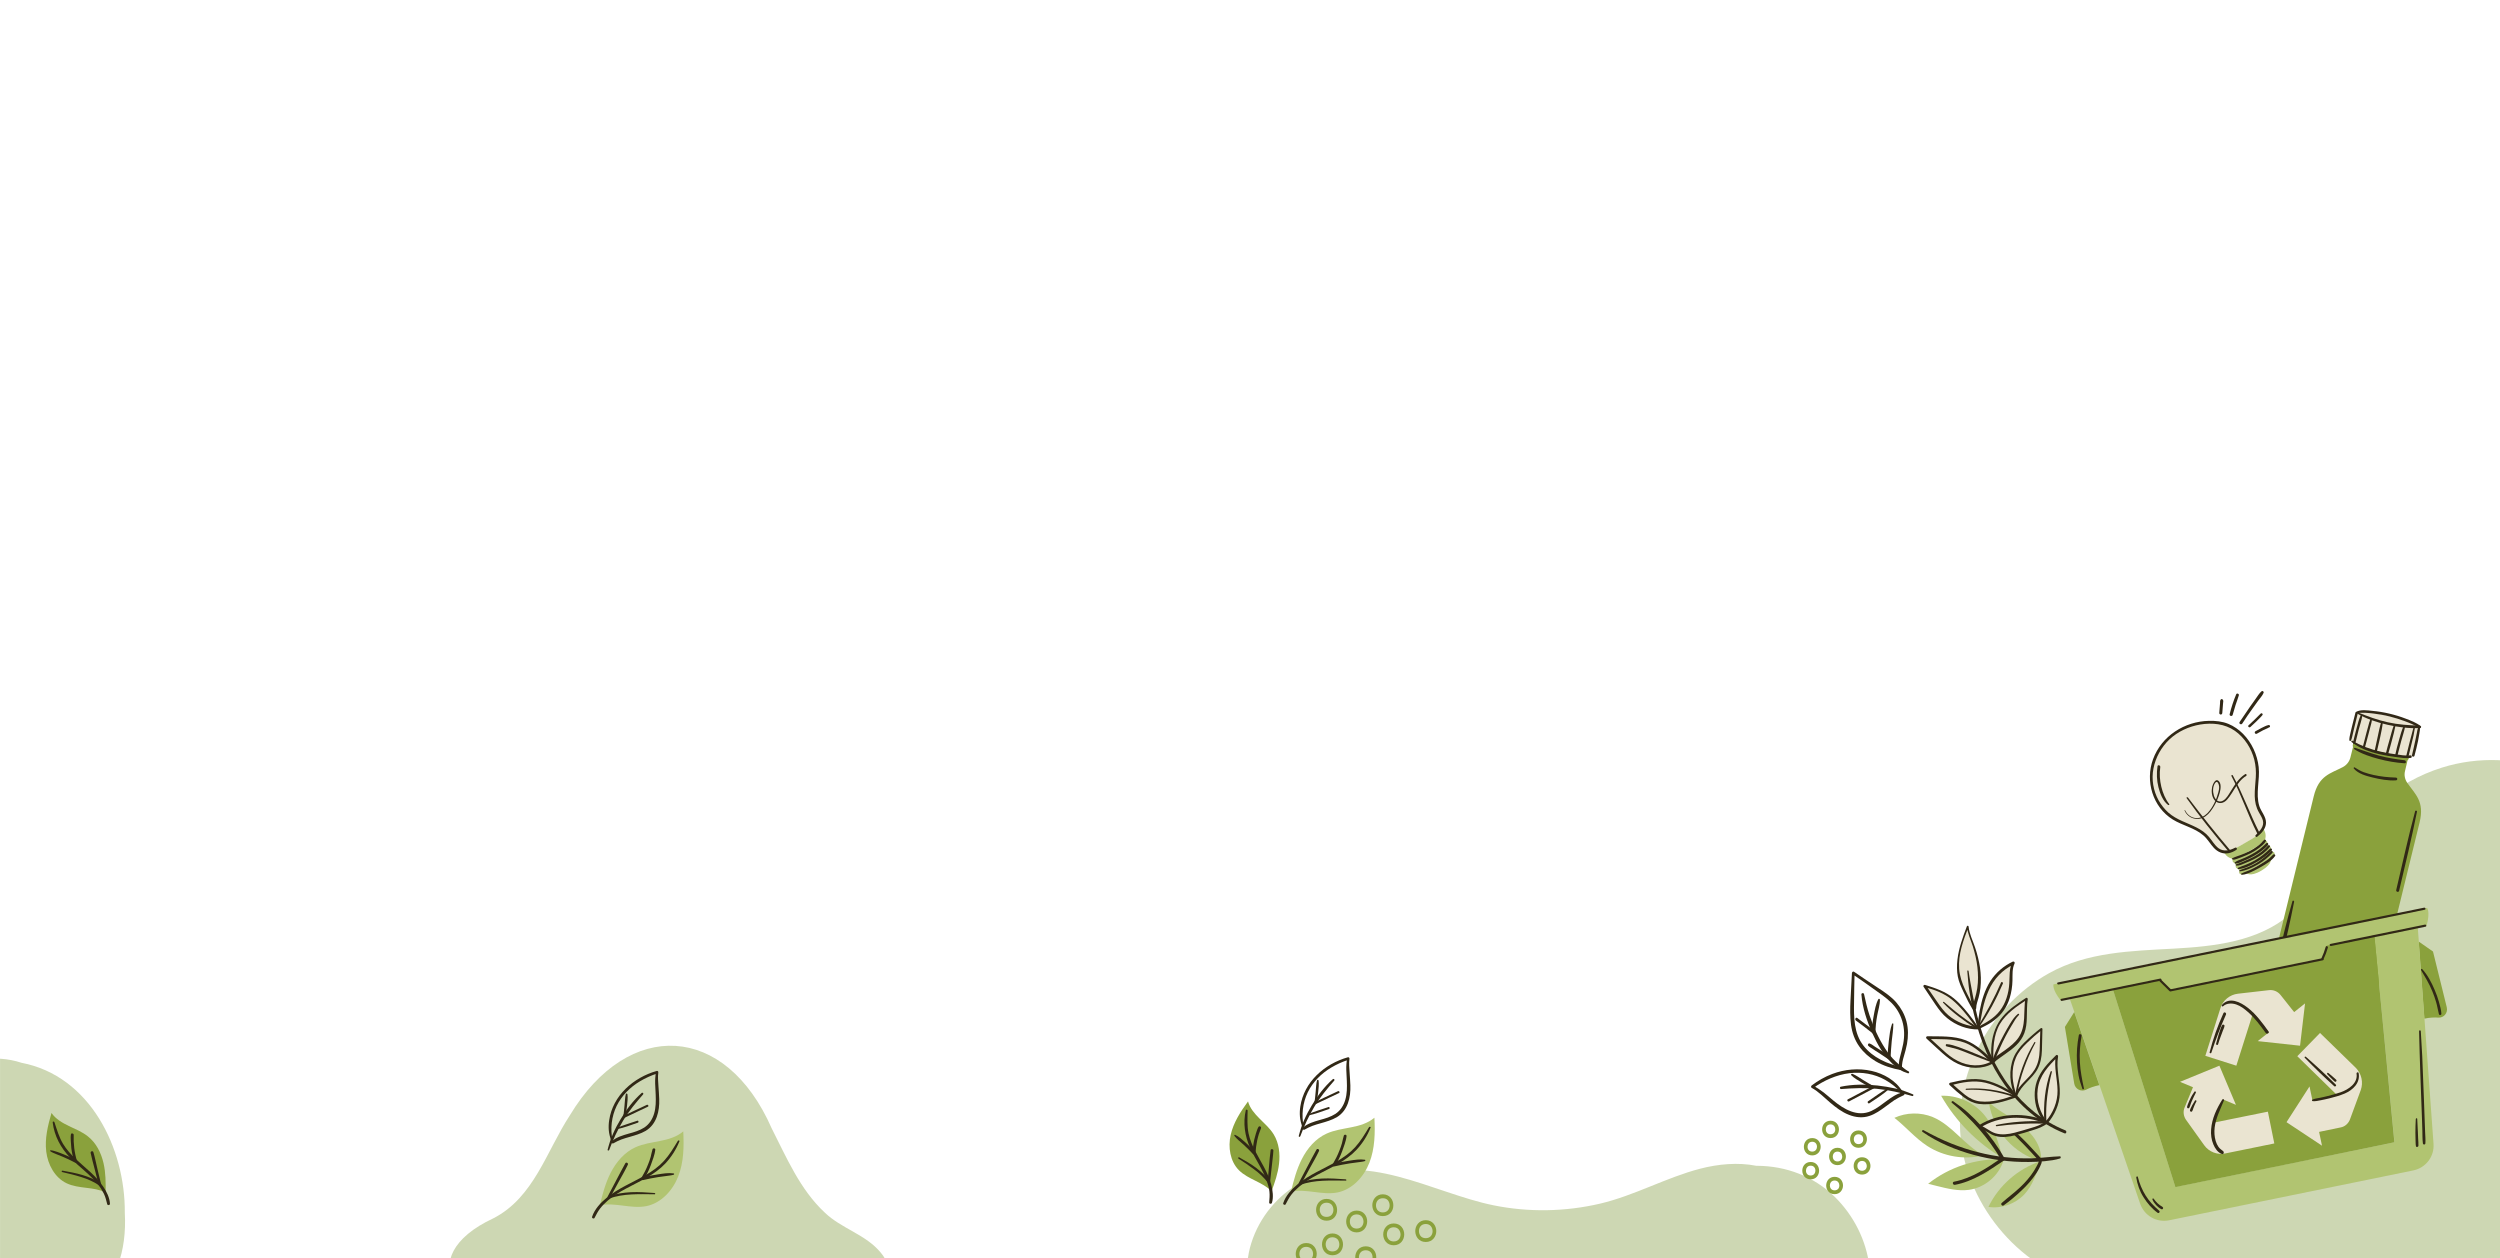 <?xml version="1.0" encoding="utf-8"?>
<!-- Generator: Adobe Illustrator 25.2.0, SVG Export Plug-In . SVG Version: 6.00 Build 0)  -->
<svg version="1.1" id="Layer_1" xmlns="http://www.w3.org/2000/svg" xmlns:xlink="http://www.w3.org/1999/xlink" x="0px" y="0px"
	 viewBox="0 0 1903 957.6" style="enable-background:new 0 0 1903 957.6;" xml:space="preserve">
<style type="text/css">
	.st0{clip-path:url(#SVGID_2_);fill:#CDD7B3;}
	.st1{clip-path:url(#SVGID_2_);}
	.st2{fill:#8AA13C;}
	.st3{fill:#EAE4D1;}
	.st4{fill:#312816;}
	.st5{fill:#B1C471;}
	.st6{clip-path:url(#SVGID_4_);fill:#CDD7B3;}
</style>
<g>
	<defs>
		
			<rect id="SVGID_3_" x="855.8" y="-89" transform="matrix(6.123234e-17 -1 1 6.123234e-17 769.341 1813.966)" width="871.8" height="1222.7"/>
	</defs>
	<clipPath id="SVGID_2_">
		<use xlink:href="#SVGID_3_"  style="overflow:visible;"/>
	</clipPath>
	<path class="st0" d="M1423,964.1c4.9,41.5-26.1,80.6-65.8,90.2c-45.2,10.9-83.8-21.7-123.5-36.9c-11.1-4.3-22.7-7.3-34.6-8
		c-13.3-0.8-26.7,1-39.6,4c-26,6.1-50.4,17.2-76,24.8c-23.1,6.8-48.1,11.2-71.9,6.1c-21.8-4.7-40.5-18-51.7-37.4
		c-10.5-18.3-13.8-40.5-7.4-60.7c6.2-19.7,20.3-36.8,38.5-46.5c47.4-25.2,99.3,8.4,146,17.8c26.7,5.4,54.5,4.9,81-1.3
		c26.3-6.2,50.1-19.8,76.2-26.6c13.5-3.5,28.7-5,42.7-2.2c0.2,0,0.4,0,0.5,0c22.3,0.1,43.3,8.1,59.3,23.7
		C1411,925.2,1420.6,944.1,1423,964.1z"/>
	<path class="st0" d="M2031.3,735c-0.5,35.5-9.2,70.2-20.4,103.7c-10.3,30.8-23,61.2-42,87.6c-17.6,24.5-40.9,45.4-68.9,57.3
		c-13.4,5.7-27.7,9.2-42.3,9.8c-16.8,0.7-33.5-2.4-49.8-6.2c-16.8-3.9-33.6-8.7-50.7-11c-17.2-2.4-34.6-1.7-51.7-0.1
		c-33.8,3.2-67.9,10.3-101.9,5.6c-27.4-3.8-52.6-16.6-72.3-36.1c-18.9-18.7-32.5-43.1-37.4-69.4c-5-26.5-0.4-53.9,11.5-78
		c11.9-24,31.1-44.5,54.5-57.5c29.1-16.1,62.3-16.8,94.6-18.6c30.8-1.7,64.7-5.3,88.9-26.3c22.7-19.6,32.1-49.6,52.3-71.2
		c4.9-5.3,10.5-10.1,16.4-14.3c13.6-11.7,29.5-20.6,46.7-26c28-8.8,58.5-7.4,85.7,3.4c27.9,11.1,51,31.4,65.7,57.5
		C2025.4,672.5,2031.7,704,2031.3,735z"/>
	<g class="st1">
		<g>
			<path class="st2" d="M1039.6,965.3c-5.3,0-8-4.2-8-8.3c0-4.1,2.8-8.3,8-8.3c2.5,0,4.6,0.9,6,2.6c1.3,1.5,2,3.5,2,5.6
				C1047.7,961.2,1044.9,965.3,1039.6,965.3z M1039.6,951.7c-3.6,0-5.2,2.7-5.2,5.4c0,2.7,1.6,5.4,5.2,5.4c3.6,0,5.2-2.7,5.2-5.4
				C1044.8,954.4,1043.2,951.7,1039.6,951.7z"/>
		</g>
		<g>
			<path class="st2" d="M1036.8,994.5c-5.3,0-8-4.2-8-8.3c0-4.1,2.8-8.3,8-8.3c5.3,0,8,4.2,8,8.3
				C1044.8,990.3,1042.1,994.5,1036.8,994.5z M1036.8,980.8c-3.6,0-5.2,2.7-5.2,5.4c0,2.7,1.6,5.4,5.2,5.4c3.6,0,5.2-2.7,5.2-5.4
				C1042,983.5,1040.4,980.8,1036.8,980.8z"/>
		</g>
		<g>
			<path class="st2" d="M1064.3,974.9c-5.3,0-8-4.2-8-8.3c0-4.1,2.8-8.3,8-8.3c5.3,0,8,4.2,8,8.3
				C1072.4,970.7,1069.6,974.9,1064.3,974.9z M1064.3,961.2c-3.6,0-5.2,2.7-5.2,5.4c0,2.7,1.6,5.4,5.2,5.4c3.6,0,5.2-2.7,5.2-5.4
				C1069.5,963.9,1067.9,961.2,1064.3,961.2z"/>
		</g>
		<g>
			<path class="st2" d="M1060.9,947.9c-5.3,0-8-4.2-8-8.3c0-4.1,2.8-8.3,8-8.3c5.3,0,8,4.2,8,8.3
				C1068.9,943.8,1066.1,947.9,1060.9,947.9z M1060.9,934.2c-3.6,0-5.2,2.7-5.2,5.4c0,2.7,1.6,5.4,5.2,5.4c3.6,0,5.2-2.7,5.2-5.4
				C1066,937,1064.4,934.2,1060.9,934.2z"/>
		</g>
		<g>
			<path class="st2" d="M1032.7,938.1c-5.3,0-8-4.2-8-8.3c0-4.1,2.8-8.3,8-8.3c2.5,0,4.6,0.9,6,2.6c1.3,1.5,2,3.5,2,5.6
				C1040.7,933.9,1037.9,938.1,1032.7,938.1z M1032.7,924.4c-3.6,0-5.2,2.7-5.2,5.4c0,2.7,1.6,5.4,5.2,5.4c3.6,0,5.2-2.7,5.2-5.4
				C1037.8,927.1,1036.2,924.4,1032.7,924.4z"/>
		</g>
		<g>
			<path class="st2" d="M1014.3,955.5c-5.3,0-8-4.2-8-8.3c0-4.1,2.8-8.3,8-8.3s8,4.2,8,8.3C1022.3,951.4,1019.6,955.5,1014.3,955.5z
				 M1014.3,941.8c-3.6,0-5.2,2.7-5.2,5.4c0,1.4,0.5,2.8,1.3,3.8c0.9,1.1,2.3,1.6,3.9,1.6c3.6,0,5.2-2.7,5.2-5.4
				c0-1.4-0.5-2.8-1.3-3.8C1017.2,942.4,1015.9,941.8,1014.3,941.8z"/>
		</g>
		<g>
			<path class="st2" d="M1012.7,979.6c-5.3,0-8-4.2-8-8.3c0-4.1,2.8-8.3,8-8.3c5.3,0,8,4.2,8,8.3
				C1020.7,975.4,1018,979.6,1012.7,979.6z M1012.7,965.9c-3.6,0-5.2,2.7-5.2,5.4c0,2.7,1.6,5.4,5.2,5.4c3.6,0,5.2-2.7,5.2-5.4
				C1017.9,968.6,1016.3,965.9,1012.7,965.9z"/>
		</g>
		<g>
			<path class="st2" d="M1010.8,1011.3c-5.3,0-8-4.2-8-8.3c0-4.1,2.8-8.3,8-8.3s8,4.2,8,8.3
				C1018.8,1007.1,1016.1,1011.3,1010.8,1011.3z M1010.8,997.6c-3.6,0-5.2,2.7-5.2,5.4c0,1.4,0.5,2.8,1.3,3.8
				c0.9,1.1,2.3,1.6,3.9,1.6c3.6,0,5.2-2.7,5.2-5.4c0-1.4-0.5-2.8-1.3-3.8C1013.7,998.2,1012.4,997.6,1010.8,997.6z"/>
		</g>
		<g>
			<path class="st2" d="M1043.3,1018.9c-1.1,0-2.1-0.2-3-0.7c-1-0.4-1.9-0.9-2.7-1.8c-0.7-0.7-1.3-1.6-1.7-2.6
				c-0.5-1-0.7-2.1-0.7-3.2l0-0.6c0-1.5,0.4-2.9,1.1-4.2l0.1-0.2l1.2-1.5c1-1,2.2-1.7,3.6-2.1l0.4-0.1l1.6-0.2
				c1.3-0.1,2.4,0.2,3.4,0.7c1,0.4,1.9,0.9,2.7,1.8c0.7,0.7,1.3,1.6,1.7,2.6c0.5,1,0.7,2.1,0.7,3.2l0,0.6c0,1.5-0.4,2.9-1.1,4.2
				l-0.1,0.2l-1.2,1.5c-1,1-2.2,1.7-3.6,2.1l-0.2,0l-1.8,0.2C1043.5,1018.9,1043.4,1018.9,1043.3,1018.9z M1038.7,1007.3
				c-0.5,0.8-0.7,1.7-0.7,2.7v0.6c0,0.7,0.1,1.4,0.4,2l0.1,0.2c0.2,0.6,0.5,1.1,1,1.6c0.5,0.6,1.1,0.9,1.7,1.1l0.2,0.1
				c0.6,0.3,1.2,0.5,1.9,0.4l1.6-0.2c0.9-0.3,1.6-0.7,2.2-1.3l0.9-1.2c0.5-0.8,0.7-1.7,0.7-2.7v-0.6c0-0.7-0.1-1.4-0.4-2l-0.1-0.2
				c-0.2-0.6-0.5-1.1-1-1.6c-0.5-0.6-1.1-0.9-1.7-1.1l-0.2-0.1c-0.6-0.3-1.2-0.4-1.9-0.4l-1.6,0.2c-0.9,0.3-1.6,0.7-2.2,1.3
				L1038.7,1007.3z"/>
		</g>
		<g>
			<path class="st2" d="M1066.2,1005c-5.3,0-8-4.2-8-8.3c0-4.1,2.8-8.3,8-8.3s8,4.2,8,8.3C1074.3,1000.8,1071.5,1005,1066.2,1005z
				 M1066.2,991.3c-3.6,0-5.2,2.7-5.2,5.4c0,1.4,0.5,2.8,1.3,3.8c0.9,1.1,2.3,1.6,3.9,1.6c3.6,0,5.2-2.7,5.2-5.4
				c0-1.4-0.5-2.8-1.3-3.8C1069.2,991.8,1067.9,991.3,1066.2,991.3z"/>
		</g>
		<g>
			<path class="st2" d="M1084.9,975.8c-5.3,0-8-4.2-8-8.3c0-4.1,2.8-8.3,8-8.3c5.3,0,8,4.2,8,8.3
				C1093,971.6,1090.2,975.8,1084.9,975.8z M1084.9,962.1c-3.6,0-5.2,2.7-5.2,5.4c0,2.7,1.6,5.4,5.2,5.4c3.6,0,5.2-2.7,5.2-5.4
				C1090.1,964.8,1088.5,962.1,1084.9,962.1z"/>
		</g>
		<g>
			<path class="st2" d="M1085.3,945.4c-5.3,0-8-4.2-8-8.3c0-4.1,2.8-8.3,8-8.3s8,4.2,8,8.3C1093.3,941.2,1090.5,945.4,1085.3,945.4z
				 M1085.3,931.7c-3.6,0-5.2,2.7-5.2,5.4c0,1.4,0.5,2.8,1.3,3.8c0.9,1.1,2.3,1.6,3.9,1.6c3.6,0,5.2-2.7,5.2-5.4
				C1090.4,934.4,1088.8,931.7,1085.3,931.7z"/>
		</g>
		<g>
			<path class="st2" d="M1052.6,925.7c-5.3,0-8-4.2-8-8.3c0-4.1,2.8-8.3,8-8.3s8,4.2,8,8.3C1060.7,921.6,1057.9,925.7,1052.6,925.7z
				 M1052.6,912.1c-3.6,0-5.2,2.7-5.2,5.4c0,2.7,1.6,5.4,5.2,5.4c3.6,0,5.2-2.7,5.2-5.4c0-1.4-0.5-2.8-1.3-3.8
				C1055.6,912.6,1054.2,912.1,1052.6,912.1z"/>
		</g>
		<g>
			<path class="st2" d="M1009.8,929.2c-5.3,0-8-4.2-8-8.3c0-4.1,2.8-8.3,8-8.3s8,4.2,8,8.3C1017.9,925.1,1015.1,929.2,1009.8,929.2z
				 M1009.8,915.5c-3.6,0-5.2,2.7-5.2,5.4c0,1.4,0.5,2.8,1.3,3.8c0.9,1.1,2.3,1.6,3.9,1.6c3.6,0,5.2-2.7,5.2-5.4
				c0-1.4-0.5-2.8-1.3-3.8C1012.8,916.1,1011.5,915.5,1009.8,915.5z"/>
		</g>
		<g>
			<path class="st2" d="M994.3,962.8c-5.3,0-8-4.2-8-8.3c0-4.1,2.8-8.3,8-8.3c2.5,0,4.6,0.9,6,2.6c1.3,1.5,2,3.5,2,5.6
				C1002.3,958.7,999.6,962.8,994.3,962.8z M994.3,949.1c-3.6,0-5.2,2.7-5.2,5.4c0,2.7,1.6,5.4,5.2,5.4c3.6,0,5.2-2.7,5.2-5.4
				C999.5,951.8,997.9,949.1,994.3,949.1z"/>
		</g>
		<g>
			<path class="st2" d="M991.1,992.3c-5.3,0-8-4.2-8-8.3c0-4.1,2.8-8.3,8-8.3c2.5,0,4.6,0.9,6,2.6c1.3,1.5,2,3.5,2,5.6
				C999.2,988.1,996.4,992.3,991.1,992.3z M991.1,978.6c-3.6,0-5.2,2.7-5.2,5.4c0,2.7,1.6,5.4,5.2,5.4c3.6,0,5.2-2.7,5.2-5.4
				C996.3,981.3,994.7,978.6,991.1,978.6z"/>
		</g>
	</g>
</g>
<g>
	<path class="st2" d="M1812.5,572.2c11.8,2.8,17.8,3.5,20.9,3.4c0,0,0.8,1.7-0.8,3.3l-1.9,8c-0.8,3.1-0.1,6.4,1.7,9
		c6.1,8.8,13.3,14.1,9.4,30.1l-29.6,120.9c0,0-2.8,14.9-43.9,5.3c-0.1,0-0.2,0-0.2-0.1c-40.9-10.5-36.5-25-36.5-25l29.6-120.9
		c3.9-16,12.7-17.3,22.2-22.3c2.8-1.5,4.9-4.1,5.7-7.2l2-8c-0.7-2.2,0.8-3.3,0.8-3.3C1794.4,566.9,1800.2,569.2,1812.5,572.2z"/>
	<path class="st3" d="M1836.4,575.1c0,0-0.4,0.5-3.1,0.6c-3,0-9.1-0.6-20.9-3.4c-12.3-3-18.1-5.3-20.8-6.8c-2.4-1.3-2.5-1.9-2.5-1.9
		l5.2-21.1c4.8-1.5,16.6,0.8,22.6,2.2c0,0,1.4,0.3,3.6,0.9c5.9,1.5,17.5,4.8,21.1,8.4L1836.4,575.1z"/>
	<g>
		<path class="st4" d="M1792.1,570.3c5.6,3.6,12.1,5.7,18.5,7.4c6.4,1.7,13.1,2.9,19.7,3.3c1.5,0.1,1.4-2.1,0-2.3
			c-6.5-0.8-13-1.8-19.3-3.5c-6.3-1.7-12.3-4.1-18.4-6C1791.9,569,1791.6,569.9,1792.1,570.3L1792.1,570.3z"/>
	</g>
	<g>
		<path class="st4" d="M1790.1,564.9c3,2.3,6.2,4.1,9.7,5.6c3.7,1.5,7.5,2.7,11.4,3.6c4,0.9,8.1,1.6,12.1,2.1
			c3.9,0.5,8,1.3,11.9,0.7c1-0.2,0.8-2-0.3-1.9c-3.9,0.4-7.9-0.3-11.8-0.9c-3.9-0.5-7.9-1.2-11.7-2.1c-7.3-1.7-14.4-4.4-20.9-8.2
			C1790,563.7,1789.5,564.5,1790.1,564.9L1790.1,564.9z"/>
	</g>
	<g>
		<path class="st4" d="M1789.6,563.6c0.7-1.6,1-3.4,1.4-5.1c0.4-1.7,0.8-3.4,1.2-5.1c0.8-3.4,1.7-6.8,2.5-10.2
			c0.3-1.2-1.5-1.6-1.8-0.5c-0.9,3.5-1.8,6.9-2.6,10.4c-0.4,1.7-0.8,3.4-1.2,5.1c-0.4,1.7-0.8,3.4-0.8,5.2
			C1788.4,564.2,1789.4,564.2,1789.6,563.6L1789.6,563.6z"/>
	</g>
	<g>
		<path class="st4" d="M1794,543c4-0.9,8.4-0.3,12.4,0.1c4.1,0.5,8.3,1.2,12.3,2.2c4,1,7.9,2.2,11.7,3.6c3.8,1.4,7.8,3,11.2,5.3
			c0.8,0.6,1.9-0.8,1.1-1.4c-3.3-2.7-7.4-4.2-11.3-5.7c-4.1-1.6-8.4-2.9-12.7-3.9c-4.2-1-8.5-1.7-12.9-2.1
			c-3.9-0.4-8.8-1.2-12.4,0.8C1792.9,542.3,1793.3,543.2,1794,543L1794,543z"/>
	</g>
	<g>
		<path class="st4" d="M1841,553.1c-0.8,1.7-1.1,3.6-1.4,5.4c-0.3,1.8-0.7,3.6-1.1,5.3c-0.8,3.7-1.6,7.4-2.5,11
			c-0.3,1.2,1.5,1.7,1.9,0.5c1-3.7,1.9-7.4,2.7-11.2c0.4-1.9,0.7-3.7,1-5.6c0.3-1.8,0.7-3.6,0.4-5.4
			C1841.9,552.8,1841.2,552.7,1841,553.1L1841,553.1z"/>
	</g>
	<g>
		<path class="st4" d="M1794.5,543.3c7.1,4,14.9,6.6,22.9,8.4c7.9,1.8,16.2,2.9,24.3,2.5c1.2-0.1,1.2-1.9,0-1.9
			c-8.1-0.2-16.1-0.7-24.1-2.5c-7.8-1.7-15.3-4.5-22.7-7.5C1794.3,542,1793.9,543,1794.5,543.3L1794.5,543.3z"/>
	</g>
	<g>
		<path class="st4" d="M1797.1,544.2c-1.6,3.2-2.3,6.9-3.3,10.3c-1,3.6-1.8,7.1-2.7,10.7c-0.3,1.1,1.5,1.6,1.8,0.5
			c0.8-3.5,1.7-7,2.6-10.5c0.9-3.5,2.2-6.9,2.7-10.5C1798.3,544,1797.4,543.5,1797.1,544.2L1797.1,544.2z"/>
	</g>
	<g>
		<path class="st4" d="M1804.4,547.4c-0.7,1.6-1.2,3.3-1.6,5c-0.5,1.8-1,3.7-1.5,5.5c-1,3.6-1.9,7.3-2.8,10.9
			c-0.3,1.1,1.4,1.5,1.6,0.5c1-3.6,1.9-7.3,2.9-10.9c0.5-1.8,0.9-3.6,1.4-5.4c0.5-1.8,1-3.5,1.1-5.4
			C1805.5,547.1,1804.6,546.9,1804.4,547.4L1804.4,547.4z"/>
	</g>
	<g>
		<path class="st4" d="M1812.5,549.8c-1.1,3.6-1.8,7.3-2.6,11c-0.8,3.7-1.6,7.4-2.4,11.1c-0.2,1.1,1.4,1.5,1.7,0.5
			c0.9-3.8,1.8-7.5,2.6-11.3c0.8-3.7,1.6-7.4,2-11.2C1813.8,549.3,1812.7,549.2,1812.5,549.8L1812.5,549.8z"/>
	</g>
	<g>
		<path class="st4" d="M1822.2,552.1c-1.3,3.5-2.2,7.1-3.2,10.7c-1,3.6-2.1,7.2-2.9,10.8c-0.2,1.1,1.4,1.6,1.7,0.5
			c1.1-3.5,2-7.2,3-10.8c1-3.6,1.9-7.2,2.6-10.8C1823.6,551.6,1822.5,551.3,1822.2,552.1L1822.2,552.1z"/>
	</g>
	<g>
		<path class="st4" d="M1829.7,552.5c-1.6,3.5-2.6,7.2-3.6,10.9c-1.1,3.8-2.1,7.6-2.9,11.4c-0.3,1.1,1.5,1.6,1.7,0.5
			c0.9-3.7,1.9-7.5,2.9-11.2c1-3.7,2.3-7.4,3-11.1C1830.9,552.3,1830,551.8,1829.7,552.5L1829.7,552.5z"/>
	</g>
	<g>
		<path class="st4" d="M1837.1,554c-2,7.1-3.7,14.3-5.5,21.5c-0.3,1.1,1.4,1.6,1.7,0.5c0.9-3.6,1.7-7.2,2.6-10.8
			c0.4-1.8,0.8-3.6,1.3-5.4c0.4-1.8,0.6-3.7,1-5.5C1838.2,553.6,1837.2,553.3,1837.1,554L1837.1,554z"/>
	</g>
	<g>
		<path class="st4" d="M1791.7,585c3.4,4,9.3,5.6,14.2,6.8c5.7,1.4,12,2.6,17.9,2.2c1.4-0.1,1.3-2,0-2.1c-2.9-0.2-5.8-0.2-8.7-0.6
			c-2.8-0.3-5.6-0.8-8.4-1.4c-2.5-0.6-5-1.2-7.4-2.1c-2.5-0.9-4.8-2.3-7-3.7C1791.8,583.9,1791.4,584.6,1791.7,585L1791.7,585z"/>
	</g>
	<g>
		<path class="st4" d="M1745,686c-2,7.1-4,14.2-5.8,21.5c-1.7,7.2-3.5,14.4-5.2,21.6c-0.4,1.7,2.1,2.4,2.6,0.7
			c1.8-7.2,3.4-14.4,5.1-21.6c1.7-7.2,3.1-14.5,4.6-21.8C1746.4,685.5,1745.2,685.2,1745,686L1745,686z"/>
	</g>
	<g>
		<path class="st4" d="M1739.1,721.5c-0.2,0.8-0.5,1.5-0.8,2.3c-0.2,0.7-0.4,1.4-0.6,2.1c-0.2,0.7-0.3,1.4-0.5,2.2
			c-0.2,0.8-0.5,1.8-0.3,2.7c0.2,1,1.7,1.1,2.2,0.3c0.4-0.6,0.4-1.6,0.5-2.3c0.1-0.8,0.2-1.5,0.3-2.3c0.1-0.7,0.2-1.5,0.3-2.2
			c0.1-0.8,0.1-1.5,0.3-2.3C1740.6,721,1739.3,720.6,1739.1,721.5L1739.1,721.5z"/>
	</g>
	<g>
		<path class="st4" d="M1838.4,617.5c-5.3,19.9-9.7,40-14.4,60c-0.3,1.4,1.8,2,2.2,0.6c4.7-20,9.6-40.1,13.6-60.2
			C1840,617,1838.7,616.7,1838.4,617.5L1838.4,617.5z"/>
	</g>
</g>
<g>
	<g>
		<path class="st4" d="M1447.8,813.1c-0.2-3.2,0.6-6.3,1.5-9.3c0.9-3,1.7-6,2.3-9.1c1-5.7,1.1-11.5-0.4-17.2
			c-1.4-5.3-4.1-10.2-7.7-14.4c-3.8-4.4-8.7-7.7-13.6-10.9c-6.3-4.1-12.5-8.3-18.6-12.5c-0.7-0.5-1.5,0.2-1.6,0.9
			c-0.3,7-0.8,13.9-1.1,20.9c-0.3,6.2-0.4,12.4,0.4,18.6c0.8,5.9,2.8,11.6,6.3,16.5c3.2,4.5,7.4,8.2,12.2,11.1
			c6,3.6,12.9,5.7,19.7,6.9c1.4,0.2,2-1.8,0.6-2.2c-11-2.5-22.2-7.2-29.3-16.4c-7.4-9.5-7.4-21.7-7.2-33.1
			c0.2-7.4,0.1-14.9,0.4-22.3c-0.5,0.3-1,0.6-1.6,0.9c5.2,3.6,10.5,7.2,15.7,11c4.7,3.4,9.8,6.7,13.9,10.8c3.9,3.9,6.7,8.6,8.3,13.9
			c1.7,5.7,1.8,11.6,0.7,17.4c-0.6,3.3-1.6,6.6-2.4,9.9c-0.8,3.1-1.4,6.2-0.1,9.2C1446.5,814.3,1447.8,813.9,1447.8,813.1
			L1447.8,813.1z"/>
	</g>
	<g>
		<path class="st4" d="M1452.9,815.6c-1.8-0.9-3.6-2.4-5.2-3.6c-1.7-1.2-3.2-2.6-4.7-4c-3.1-2.9-5.7-6.3-8-9.8
			c-5.1-7.8-8.9-16.5-11.9-25.3c-1.8-5.3-3-10.7-4.2-16.2c-0.2-1.1-2.1-0.9-2,0.3c0.8,10.2,4.2,20.3,8.4,29.6
			c3.7,8.3,8.3,16.3,14.8,22.7c1.7,1.7,3.5,3.2,5.5,4.5c1,0.7,2.1,1.4,3.2,1.9c1.1,0.5,2.4,0.8,3.5,1.3
			C1453.1,817.3,1453.7,816,1452.9,815.6L1452.9,815.6z"/>
	</g>
	<g>
		<path class="st4" d="M1429.8,760.6c-2,3.7-2.7,8.2-3.5,12.3c-0.8,4.2-1.4,8.5-1.2,12.8c0.6-0.3,1.2-0.7,1.8-1
			c-4.5-3.2-8.8-6.6-13.1-9.8c-1.1-0.9-2.2,1.1-1.1,1.9c4.3,3.2,8.6,6.4,12.8,9.8c0.8,0.6,2,0.2,2-0.8c0.2-4.3,0.6-8.4,1.4-12.6
			c0.7-4,2.1-8.1,2.1-12.2C1431,760.3,1430.1,760,1429.8,760.6L1429.8,760.6z"/>
	</g>
	<g>
		<path class="st4" d="M1440.2,779.4c-1.4,4-1.9,8.4-2.4,12.6c-0.5,4.3-0.9,8.7-1,13c0.6-0.3,1.2-0.7,1.8-1c-2.6-1.7-5.2-3.3-7.8-5
			c-1.3-0.8-2.5-1.6-3.8-2.4c-1.2-0.8-2.5-1.9-3.9-2.3c-1-0.3-1.6,1-1,1.7c0.9,1,2.3,1.7,3.5,2.5c1.3,0.9,2.6,1.8,4,2.6
			c2.6,1.7,5.2,3.4,7.7,5.1c0.8,0.5,1.8-0.2,1.8-1c0.2-4.3,0.5-8.5,0.9-12.8c0.4-4.2,1.2-8.5,1.2-12.7
			C1441.4,778.8,1440.5,778.8,1440.2,779.4L1440.2,779.4z"/>
	</g>
</g>
<g>
	<path class="st5" d="M1442,850.9c8.6,6.7,15.8,15.4,25,21.4c12.5,8.1,28.4,10.8,42.8,7.1l0-0.1c-14.4-7.4-23.7-22.8-38.6-29
		C1461.9,846.5,1451.1,846.7,1442,850.9z"/>
	<path class="st5" d="M1513.6,918.7c9.8,1.5,20.3-2.2,27.2-9.4c6.5-6.9,9.5-16.2,12.3-25.3C1536,889.7,1521.4,902.5,1513.6,918.7z"
		/>
	<path class="st5" d="M1524.6,882.5c-20.4-0.8-41,5.9-56.9,18.6c2.3,0.6,4.5,1.1,6.8,1.7c8,2,16.2,4,24.3,2.9
		c12.1-1.7,22.8-10.8,26.3-22.5l0.5-1.1c-0.4-0.2-0.8-0.5-1.2-0.7c0.1,0.3,0.1,0.5,0.2,0.7L1524.6,882.5z"/>
	<path class="st5" d="M1477.6,834.1c11.1,19.5,27.5,36,46.8,47.4c-3.2-12.1-6.7-24.6-14.9-33.9
		C1501.6,838.7,1489.5,833.6,1477.6,834.1z"/>
	<path class="st5" d="M1553.6,884.1c0.8-7-2.1-14-6.5-19.5c-4.4-5.5-10.2-9.6-16-13.5c-5.9-3.8-12-7.4-17.2-12
		c1.6,10.6,6.4,20.7,13.5,28.6C1534.3,875.5,1543.6,881.3,1553.6,884.1L1553.6,884.1z"/>
	<g>
		<path class="st4" d="M1567.9,880.2c-7,0.2-13.9,1.3-20.9,1.5c-7,0.2-14-0.1-21-0.9c-13.8-1.5-27.4-5.1-40.3-10.2
			c-7.4-2.9-14.5-6.5-21.5-10.3c-0.9-0.5-1.5,0.8-0.8,1.3c11.7,8.1,25.3,13.8,39,17.5c13.6,3.7,27.8,5.6,42,5.4
			c4,0,8.1-0.2,12.1-0.6c4-0.4,7.9-0.9,11.7-2.1C1568.9,881.4,1568.8,880.1,1567.9,880.2L1567.9,880.2z"/>
	</g>
	<g>
		<path class="st4" d="M1485.7,839.4c15,12.2,27.9,26.9,37.7,43.6c0.2-0.6,0.3-1.2,0.5-1.8c-11.2,7.8-22.9,15.7-36.5,18.3
			c-1.6,0.3-0.9,2.7,0.7,2.4c13.9-2.6,25.7-10.7,37.2-18.5c0.6-0.4,0.8-1.1,0.5-1.8c-4.8-8.6-10.6-16.6-17.1-23.9
			c-3.3-3.7-6.8-7.2-10.4-10.5c-3.6-3.3-7.5-6.1-11.5-8.9C1485.9,837.8,1485.1,838.9,1485.7,839.4L1485.7,839.4z"/>
	</g>
	<g>
		<path class="st4" d="M1519.7,852.3c1.3,0.9,2.4,2.1,3.7,3.1c1.2,0.9,2.3,1.9,3.5,2.9c2.3,2,4.5,3.9,6.7,6
			c4.3,4.1,8.4,8.4,12.5,12.8c1,1,1.9,2.1,2.9,3.2c0.5,0.5,0.9,1,1.4,1.5c0.4,0.5,1.3,1.2,1.4,1.8c0.3,1.2-1,3.1-1.5,4.1
			c-0.6,1.2-1.3,2.4-2,3.5c-2.9,4.6-6.5,8.7-10.4,12.4c-4.5,4.3-9.5,7.9-14.2,12.1c-1,0.9,0.3,2.6,1.4,1.9
			c4.8-3.4,9.4-7.3,13.7-11.4c4.2-3.9,8-8.2,11.1-12.9c1.6-2.4,3-5,4-7.7c1.2-3.1-1.3-5-3.2-7.1c-4.3-4.7-8.6-9.4-13.3-13.8
			c-2.7-2.5-5.4-5-8.3-7.3c-1.4-1.1-2.8-2.2-4.2-3.2c-1.5-1.1-3.2-1.8-4.7-2.8C1519.7,851,1519.2,851.9,1519.7,852.3L1519.7,852.3z"
			/>
	</g>
</g>
<g>
	<g>
		<path class="st3" d="M1495.2,753.7c-1.3-2.7-2.5-5.3-3.3-8.1c-1.9-6.7-1.7-13.8-0.3-20.6c1.4-6.8,3.9-13.3,6.3-19.8
			c0.3,3.9,1.9,7.5,3.2,11.1c5.1,13.8,8,29.1,3.8,43.3c-0.8,2.6-1.8,5.2-1.7,7.8l-0.9,0.5C1499.8,763.2,1497.4,758.5,1495.2,753.7z"
			/>
	</g>
	<g>
		<path class="st3" d="M1477,798.6c-3.3-3-6.5-6-9.8-9c2.8,0.1,5.5,0.1,8.3,0.2c6.7,0.1,13.6,0.3,19.9,2.6c8.4,3,15,9.5,21.3,15.7
			c-0.6-9.8-0.2-20,4.5-28.6c4.8-8.5,13.2-14.2,21.4-19.5c-1.5,9.3,0.6,19.4-3.7,27.9c-3.9,7.7-12,12-18.9,17.3
			c-1.2,0.9-2.4,1.9-3.1,3.2l0,0c-4.9,2.9-10.8,3.9-16.5,3.1c-5.7-0.7-11.1-3.1-15.7-6.4C1482,803.2,1479.5,800.9,1477,798.6z"/>
	</g>
	<g>
		<path class="st3" d="M1557.8,854.5c-4.7,3.8-12.8,5.4-18.6,7.2c-3.7,1.1-7.4,2.2-11.2,2.7c-3.8,0.4-7.8,0.1-11.3-1.5
			c-3.4-1.6-6.3-4.3-9.9-5.3C1521.4,848.1,1541.8,847.5,1557.8,854.5z"/>
	</g>
	<g>
		<path class="st3" d="M1565.8,803.8c-1.1,6.2-0.1,12.6,0.7,18.9c0.8,6.3,1.2,12.8-1.2,18.7c-1.8,4.6-4.3,9.5-7.6,13.2
			c-8.5-9.5-10.3-24.3-4.4-35.6C1556.4,813,1561.1,808.4,1565.8,803.8z"/>
	</g>
	<g>
		<path class="st3" d="M1525.4,767c-4.3,7.2-11.7,12-19.4,15.3c1.1-11.1,3.6-24.1,9.2-33.6c4-6.8,10.1-12.3,17.3-15.6
			c-2.2,4.2-1.7,9.2-1.9,14c-0.1,4.3-0.8,8.5-2.1,12.6C1527.8,762.2,1526.8,764.7,1525.4,767z"/>
	</g>
	<g>
		<path class="st3" d="M1502.5,838.4c-3.4-1.2-6.3-3.4-9-5.6c-3-2.4-5.9-5-8.7-7.6c6.8-1.7,13.7-3.3,20.7-2.8
			c10.3,0.8,19.7,6.1,28.7,11.3c0.1,0.2,0.2,0.5,0.3,0.7c-7.7,2.7-15.9,5.4-24,5.2C1507.8,839.5,1505,839.3,1502.5,838.4z"/>
	</g>
	<g>
		<path class="st3" d="M1534.6,834c-0.1-0.1-0.3-0.2-0.4-0.3c-1.9-5.2-3.1-10.7-3.1-16.3c0.1-5.8,1.5-11.7,4.7-16.5
			c1.8-2.8,4.1-5.2,6.5-7.6c3.7-3.6,7.5-6.9,11.6-10c-0.1,5-0.3,9.9-0.4,14.9c0,2.4-0.1,4.7-0.5,7.1c-0.6,3.9-2.1,7.5-4.4,10.7
			C1544.2,822.3,1537.1,826.7,1534.6,834z"/>
	</g>
	<g>
		<path class="st3" d="M1473.9,763.8c-3-4.4-6-8.8-9-13.1c7.7,2,15.3,4.9,21.5,9.9c2.1,1.7,4,3.6,5.8,5.6
			c4.6,4.9,8.8,10.3,12.6,15.9c0.2,0.2,0.3,0.4,0.5,0.5c0.2,0.1,0.5,0,0.7-0.1c0,0.1,0,0.2,0,0.4c-10.6-0.1-21.2-5-28-13.2
			C1476.6,767.7,1475.2,765.7,1473.9,763.8z"/>
	</g>
	<g>
		<path class="st4" d="M1497.5,739.2c0.5,5.3,0.8,10.6,1.7,15.9c0.8,5.4,1.9,10.7,3.1,15.9c2.4,10.3,5.6,20.4,9.8,30.1
			c7.5,17.4,18.6,33.5,33.2,45.8c7.9,6.6,16.7,12,26.2,15.8c1.4,0.6,2-1.7,0.6-2.3c-16.8-6.7-31.1-18.6-42-32.9
			c-12-15.7-19.8-34.2-24.8-53.3c-1.5-5.7-2.7-11.4-3.7-17.1c-1.1-5.9-2.3-11.9-3.1-17.8C1498.5,738.5,1497.4,738.5,1497.5,739.2
			L1497.5,739.2z"/>
	</g>
	<g>
		<path class="st4" d="M1503.3,768.2c-4.7-9.9-11.2-19.6-12-30.8c-0.8-11.2,3.3-21.8,7.2-32.1c-0.4-0.1-0.8-0.1-1.3-0.2
			c0.5,5.3,2.9,10.2,4.5,15.2c1.6,5.2,2.9,10.5,3.5,15.9c0.6,5.3,0.7,10.7-0.1,16c-0.4,2.5-1,5-1.7,7.5c-0.8,2.5-1.6,5-1.5,7.7
			c0.1,1.6,2.4,1.6,2.4,0c0-2.8,1.1-5.4,1.8-8c0.7-2.4,1.1-4.9,1.4-7.3c0.6-5.2,0.4-10.4-0.3-15.5c-0.8-5.3-2.1-10.5-3.8-15.5
			c-1.7-5.2-4.4-10.3-4.9-15.8c-0.1-0.7-1-0.9-1.3-0.2c-3.1,8.2-6.2,16.6-7.2,25.4c-0.5,4.3-0.5,8.7,0.3,12.9
			c0.8,4.2,2.6,8,4.4,11.8c2.2,4.7,4.5,9.4,7.3,13.8C1502.6,769.7,1503.7,769,1503.3,768.2L1503.3,768.2z"/>
	</g>
	<g>
		<path class="st4" d="M1506.7,782.9c1.4-9.8,3-19.8,7-28.8c3.9-8.8,10.6-16.1,19.4-20.1c-0.5-0.5-0.9-0.9-1.4-1.4
			c-1.6,3.2-1.9,6.7-2,10.2c-0.1,3.8-0.2,7.6-0.9,11.4c-1.4,7.4-4.5,14.1-10.2,19.2c-2.5,2.2-5.3,4.1-8.2,5.7
			c-0.8,0.4-1.6,0.9-2.4,1.3c-0.5,0.3-1.5,1-2,1c-0.8,0-1.4-1.4-1.8-2c-0.7-1-1.4-2-2.1-2.9c-4.4-5.9-9.2-11.9-14.9-16.6
			c-6.4-5.2-14.1-7.8-21.9-10.2c-0.8-0.2-1.6,0.7-1.1,1.4c3,4.5,6.1,9.1,9.1,13.6c2.6,3.8,5.3,7.4,8.9,10.3c6.7,5.5,15.3,8.8,24,8.6
			c1.3,0,1.3-2,0-2c-8.4-0.3-16.7-3.3-23.1-8.8c-3.4-2.9-6-6.5-8.5-10.2c-2.9-4.2-5.8-8.4-8.7-12.6c-0.4,0.5-0.7,1-1.1,1.4
			c7.5,1.8,15.1,4.7,21.1,9.6c6.1,5,11.3,11.5,15.9,17.9c0.6,0.8,1.2,1.7,1.8,2.5c0.4,0.6,0.8,1.4,1.5,1.7c1.2,0.6,3.1-0.7,4.1-1.2
			c3.1-1.5,6.2-3.2,8.9-5.3c5.7-4.4,9.6-10,11.7-16.9c1.3-4.3,2-8.8,2.1-13.3c0.1-4.4-0.3-9,1.6-13c0.4-0.9-0.4-1.8-1.4-1.4
			c-6.9,3.3-12.8,8.3-17,14.8c-4.3,6.7-6.6,14.5-8.1,22.3c-0.8,4.4-1.4,8.9-1.6,13.4C1505.3,783.4,1506.6,783.6,1506.7,782.9
			L1506.7,782.9z"/>
	</g>
	<g>
		<path class="st4" d="M1517.3,808.3c-0.1-9.8-0.1-20.1,5-28.8c4.8-8.1,13-13.6,20.7-18.6c-0.4-0.3-0.9-0.7-1.3-1
			c-1.6,9.9,0.8,21.1-5.2,29.9c-2.6,3.8-6.3,6.7-10,9.4c-1.9,1.4-3.8,2.7-5.7,4c-1.8,1.3-3.7,2.7-4.9,4.7c0.5-0.1,1.1-0.1,1.6-0.2
			c-6.2-6.2-12.8-12.5-21.1-15.8c-9.2-3.6-19.7-2.9-29.3-3.1c-0.8,0-1.3,1.1-0.7,1.7c4.1,3.7,8,7.5,12.1,11.1
			c3.6,3.2,7.5,6.2,11.9,8.2c8.5,3.9,18.6,4.3,26.9-0.4c1.1-0.6,0.1-2.4-1-1.7c-8.1,4.7-18.1,4-26.2-0.2c-4.2-2.1-7.9-5.1-11.3-8.3
			c-3.6-3.3-7.3-6.7-10.9-10c-0.2,0.6-0.5,1.1-0.7,1.7c9.4,0.2,19.5-0.5,28.4,2.8c8.2,3.1,14.5,9.6,20.6,15.7
			c0.5,0.5,1.3,0.3,1.6-0.2c1.1-1.6,2.8-2.8,4.4-3.9c1.5-1.1,3-2.1,4.5-3.2c2.9-2,5.8-4.2,8.3-6.7c2.6-2.6,4.6-5.5,5.9-8.9
			c1.4-3.7,1.8-7.7,1.9-11.6c0.2-4.8,0-9.6,0.7-14.3c0.1-0.7-0.6-1.4-1.3-1c-6.3,4.2-12.7,8.3-17.6,14.1c-5.1,6-7.7,13.2-8.6,21
			c-0.5,4.6-0.4,9.2,0.2,13.8C1516.2,809,1517.3,809,1517.3,808.3L1517.3,808.3z"/>
	</g>
	<g>
		<path class="st4" d="M1535,834.3c-1.4-5-2.9-10-3-15.3c-0.2-4.7,0.6-9.5,2.5-13.9c1.9-4.4,5-7.9,8.4-11.2
			c3.7-3.6,7.5-6.9,11.5-10.1c-0.4-0.2-0.9-0.4-1.3-0.6c-0.1,5.3-0.3,10.7-0.5,16c-0.2,5.3-1,10.3-3.8,14.9
			c-4.3,7.1-12.2,11.5-15.1,19.6c0.4-0.2,0.9-0.4,1.3-0.5c-7.4-4.5-15.1-8.9-23.7-10.9c-9.1-2.1-18-0.2-26.9,1.9
			c-0.7,0.2-1,1.2-0.4,1.7c3.4,3.3,7,6.4,10.8,9.3c3.5,2.6,7.2,4.5,11.5,5.1c9.7,1.3,19.2-1.8,28.3-4.9c1.2-0.4,0.7-2.3-0.5-1.9
			c-8.6,3-17.5,5.9-26.8,4.9c-4.4-0.5-8-2.3-11.5-5c-3.6-2.8-7-5.9-10.4-9c-0.1,0.6-0.3,1.1-0.4,1.7c8.7-2.3,17.5-4,26.4-1.9
			c8.2,2,15.6,6.3,22.8,10.5c0.5,0.3,1.1,0,1.3-0.5c2.9-8.3,11.5-12.9,15.5-20.5c2.3-4.4,3.1-9,3.3-13.9c0.2-5.5,0.2-11,0.4-16.5
			c0-0.8-0.8-0.9-1.3-0.6c-4.3,3.3-8.4,6.9-12.3,10.7c-3.5,3.4-6.5,7.2-8.4,11.7c-3.8,9.2-3,20.7,1.3,29.6
			C1534.2,835.4,1535.2,834.9,1535,834.3L1535,834.3z"/>
	</g>
	<g>
		<path class="st4" d="M1558.3,854.1c-5.4-7.2-8.4-15.9-7.2-25c1.3-10.4,8.2-17.7,15.4-24.8c-0.5-0.3-1-0.6-1.6-0.9
			c-1.6,9,1.2,17.8,1.3,26.8c0.1,8.5-3.4,17.1-9.1,23.5c0.4,0,0.8-0.1,1.2-0.1c-16.4-7.1-36.7-6.7-52,3c-0.7,0.5-0.6,1.6,0.2,1.9
			c4.6,1.4,8,5.1,12.7,6.3c4.9,1.3,10.1,0.6,15-0.7c4.4-1.1,8.8-2.4,13.1-3.8c4-1.2,7.9-2.6,11.2-5.2c1-0.8-0.4-2.2-1.4-1.4
			c-3.2,2.5-7.2,3.8-11,4.9c-4.1,1.2-8.3,2.5-12.5,3.6c-4.8,1.2-9.8,1.9-14.6,0.5c-4.4-1.3-7.6-4.8-12-6.1c0.1,0.6,0.2,1.2,0.2,1.9
			c14.7-9.4,34.2-9.8,50-3.1c0.4,0.2,0.9,0.2,1.2-0.1c5.4-6.1,9.3-14.6,9.5-22.8c0.3-9.5-2.9-18.9-1.3-28.3c0.2-0.9-0.9-1.6-1.6-0.9
			c-5.9,5.8-11.9,11.9-14.6,19.9c-2.3,6.9-2.1,14.6,0.3,21.5c1.4,3.9,3.5,7.5,6.4,10.4C1557.8,855.4,1558.7,854.7,1558.3,854.1
			L1558.3,854.1z"/>
	</g>
	<g>
		<path class="st4" d="M1479.1,763.3c3.5,3.8,7.5,7.1,11.6,10.3c4.1,3.2,8.3,6.1,12.7,8.9c0.8,0.5,1.6-0.8,0.8-1.3
			c-4.3-2.7-8.5-5.6-12.5-8.7c-4.1-3.1-7.9-6.6-11.9-9.8C1479.3,762.3,1478.7,762.9,1479.1,763.3L1479.1,763.3z"/>
	</g>
	<g>
		<path class="st4" d="M1506.4,781.9c7.3-10.3,13.2-21.6,18.2-33.2c0.4-0.9-1-1.7-1.4-0.8c-5,11.6-11.1,22.7-17.6,33.5
			C1505.3,781.9,1506.1,782.4,1506.4,781.9L1506.4,781.9z"/>
	</g>
	<g>
		<path class="st4" d="M1536,771.8c-2.4,2-4,4.3-5.6,6.9c-1.8,2.9-3.5,5.9-5.1,8.9c-3.1,5.8-6.1,11.9-8.3,18.2
			c-0.3,0.9,1.2,1.6,1.6,0.7c2.6-6,5-12,8.1-17.8c1.5-2.8,3-5.5,4.7-8.3c1.6-2.7,3.2-5.7,5.5-7.9
			C1537.3,772.1,1536.5,771.3,1536,771.8L1536,771.8z"/>
	</g>
	<g>
		<path class="st4" d="M1516.8,807.8c-2.9-1.3-5.7-2.7-8.6-3.9c-3-1.2-6-2.4-9-3.7c-2.8-1.1-5.6-2.2-8.4-3.2c-2.9-1-5.9-2-8.9-2.2
			c-1-0.1-1.1,1.4-0.2,1.7c2.9,0.8,5.8,1.4,8.7,2.3c2.9,1,5.7,2.1,8.4,3.2c2.8,1.1,5.7,2.3,8.5,3.4c3,1.2,6.1,2.2,9.2,3.4
			C1517,809,1517.4,808.1,1516.8,807.8L1516.8,807.8z"/>
	</g>
	<g>
		<path class="st4" d="M1548.6,793.3c-7.3,12-12.1,25.6-14.5,39.4c-0.1,0.8,1.1,1.2,1.3,0.4c2.4-13.8,7.3-27,13.9-39.3
			C1549.6,793.3,1548.8,792.9,1548.6,793.3L1548.6,793.3z"/>
	</g>
	<g>
		<path class="st4" d="M1496.7,829.6c12.4-0.6,24.9,1.4,36.6,5.6c0.8,0.3,1.2-1,0.4-1.3c-11.8-4.2-24.4-6-36.9-5.2
			C1496.1,828.7,1496,829.6,1496.7,829.6L1496.7,829.6z"/>
	</g>
	<g>
		<path class="st4" d="M1560.9,815.7c-4.3,11.9-5.5,25-4.8,37.6c0.1,1.1,1.7,1.1,1.6,0c-0.7-12.7,1.1-25,4.2-37.3
			C1562.2,815.3,1561.2,815.1,1560.9,815.7L1560.9,815.7z"/>
	</g>
	<g>
		<path class="st4" d="M1519.8,857.3c11.7-1.6,23.6-2.4,35.4-2c1.1,0,1.1-1.7,0-1.8c-12-0.4-23.9,0.4-35.6,2.8
			C1518.9,856.5,1519.2,857.4,1519.8,857.3L1519.8,857.3z"/>
	</g>
</g>
<g>
	<path class="st3" d="M1692.8,648.5c-4-0.3-7.1-3.4-11.7-10.1c-9-13.3-33.1-8.8-42.1-37.4c-9-28.6,19.6-44.7,19.6-44.7
		s27.9-17.3,48.6,4.4c20.7,21.7,5.1,40.7,12.4,55c3.7,7.2,4.9,11.5,3.2,15.1c-1.7,3.5-6.1,6.5-13.7,10.9
		C1701.4,646.2,1696.7,648.7,1692.8,648.5z"/>
	<path class="st5" d="M1722.7,630.8c0.2,0.1,0.7,0.6,1.5,2.8c0.5,1.4,0.7,4.1-0.3,6.1c-0.3,0.7-0.7,1.2-1.3,1.6
		c-2,1.5-5.1,3.5-10.1,6.4c-4.9,2.9-8.3,4.7-10.5,5.7c-0.7,0.3-1.5,0.4-2.3,0.3c-2.1-0.2-4.3-1.6-5.2-2.7c-1.5-1.8-1.7-2.5-1.7-2.7
		c3.9,0.2,8.6-2.2,16.2-6.7C1716.6,637.3,1721,634.4,1722.7,630.8z"/>
	<path class="st5" d="M1729.6,648.3c0,0,2.6,0,1.6,2.7c0,0-0.3,0.4-2.7,2.1c-1.7,1.2-4.6,3.1-9.4,5.8c-4.7,2.8-7.7,4.4-9.6,5.4
		c-2.7,1.3-3.2,1.3-3.2,1.3c-2.9-0.4-1.6-2.7-1.6-2.7l-1-1.6c-2.8-0.6-1.7-2.8-1.7-2.8l-0.8-1.4c-2.5-1-1.7-2.8-1.7-2.8l0.1-0.4
		c0.8,0.1,1.6,0,2.3-0.3c2.2-1,5.6-2.8,10.5-5.7c4.9-2.9,8.1-5,10.1-6.4c0.6-0.4,1-1,1.3-1.6l0.5-0.2c0,0,2,0.2,1.7,2.8l0.8,1.4
		c0,0,2.5,0.1,1.7,2.8L1729.6,648.3z"/>
	<path class="st5" d="M1728.5,653.1c0,0,2,4.2-7.1,9.6c-9.1,5.4-11.9,1.6-11.9,1.6c1.9-0.9,4.9-2.6,9.6-5.4
		C1723.9,656.2,1726.7,654.3,1728.5,653.1z"/>
	<g>
		<path class="st4" d="M1699.3,654.2c1.2,0.4,2.2,0,3.4-0.4c1.3-0.4,2.5-0.9,3.8-1.4c2.4-0.9,4.9-2,7.2-3.2c2.1-1.1,4.1-2.4,6-3.8
			c1.8-1.4,4-3.1,5.1-5.1c0.4-0.8-0.6-1.6-1.3-1c-0.8,0.7-1.5,1.6-2.2,2.4c-0.8,0.8-1.7,1.6-2.7,2.3c-1.8,1.4-3.8,2.6-5.8,3.7
			c-2.2,1.1-4.5,2.1-6.8,3c-2.3,0.9-4.7,1.5-6.8,2.6C1698.7,653.5,1698.9,654.1,1699.3,654.2L1699.3,654.2z"/>
	</g>
	<g>
		<path class="st4" d="M1701.5,657.4c2.4-0.1,4.7-1.4,6.8-2.3c2.4-1,4.7-2.1,7-3.4c4-2.2,8.2-5,11.1-8.5c0.7-0.9-0.4-2.1-1.3-1.3
			c-1.7,1.6-3.3,3.2-5.1,4.6c-1.8,1.4-3.8,2.6-5.8,3.7c-2.1,1.2-4.3,2.2-6.6,3.2c-2.1,0.9-4.6,1.6-6.5,3.1
			C1700.8,656.8,1701.1,657.4,1701.5,657.4L1701.5,657.4z"/>
	</g>
	<g>
		<path class="st4" d="M1702.3,658.9c2.4,0.2,5-1.2,7.2-2.1c2.5-1,4.9-2.1,7.2-3.3c4.2-2.2,8.2-5.1,11.1-8.9c0.6-0.8-0.7-1.8-1.3-1
			c-3,3.5-6.6,6.2-10.6,8.4c-2.1,1.1-4.4,2.2-6.6,3.1c-2.3,1-4.7,2.1-7.1,2.8C1701.5,658.1,1701.7,658.9,1702.3,658.9L1702.3,658.9z
			"/>
	</g>
	<g>
		<path class="st4" d="M1703.8,661.6c4.7-0.4,9.5-2.8,13.6-5.2c4.3-2.4,8.4-5.4,11.8-9c0.8-0.9-0.4-2.1-1.3-1.3
			c-3.5,3.3-7.2,6.4-11.4,8.8c-2.1,1.2-4.2,2.2-6.4,3.1c-2.2,0.9-4.5,1.6-6.6,2.6C1703.1,660.8,1703.3,661.7,1703.8,661.6
			L1703.8,661.6z"/>
	</g>
	<g>
		<path class="st4" d="M1705,663.3c4.7-0.6,9.3-2.8,13.4-5.1c4.2-2.4,8.2-5.5,11.4-9.1c0.7-0.8-0.4-1.9-1.1-1.1
			c-3.3,3.3-6.9,6.3-10.9,8.8c-2,1.2-4.1,2.2-6.2,3.1c-2.2,0.9-4.5,1.6-6.7,2.4C1704.4,662.4,1704.4,663.4,1705,663.3L1705,663.3z"
			/>
	</g>
	<g>
		<path class="st4" d="M1706.5,665.9c2.4-0.1,4.7-1.1,6.9-2c2.4-1.1,4.7-2.3,7-3.6c4-2.3,8.7-4.9,11.4-8.7c0.6-0.9-0.7-1.8-1.4-1.1
			c-1.7,1.6-3.3,3.3-5.3,4.6c-1.9,1.3-3.9,2.5-5.9,3.7c-2,1.2-4.1,2.3-6.2,3.3c-2.2,1-4.6,1.7-6.8,2.8
			C1705.7,665,1705.9,665.9,1706.5,665.9L1706.5,665.9z"/>
	</g>
	<g>
		<path class="st4" d="M1718.2,636.9c3.3-2.6,6.6-6.1,6.7-10.6c0-4.8-3.7-8.4-5.1-12.7c-3-9.6,0.6-19.9-0.5-29.8
			c-1.1-9.4-5.2-18.4-11.9-25.2c-3.2-3.2-7-5.9-11.2-7.6c-4.6-1.9-9.7-2.4-14.7-2.3c-18.6,0.4-36.1,11.5-42.6,29.2
			c-6.1,16.6-0.3,36.4,15,45.9c7.4,4.6,16.6,6.3,23.3,12.1c3.2,2.7,5.2,6.5,8,9.5c2.9,3.1,6.6,4.8,10.9,4.1c2.3-0.4,4.3-1.3,6.2-2.6
			c1-0.7,0.1-2.2-1-1.6c-3.9,2.1-8.7,3.2-12.5,0.4c-3-2.2-4.9-5.8-7.3-8.6c-5.2-6.3-13.2-8.8-20.4-12.1c-3.8-1.7-7.4-3.7-10.5-6.4
			c-3-2.7-5.5-5.9-7.5-9.4c-4-7.3-5.5-15.9-3.9-24.2c1.6-8.4,6-16.3,12.2-22.2c6.4-6,14.7-9.8,23.4-11.3c9.1-1.5,18.7-0.6,26.4,4.8
			c7.4,5.2,12.6,13.4,14.8,22.1c1.1,4.5,1.4,9,1.1,13.5c-0.3,4.7-0.9,9.4-0.8,14.1c0.1,4.4,1,8.6,3.2,12.4c1.1,2,2.4,3.9,3,6.1
			c0.6,2.2,0,4.4-1.2,6.3c-1.2,1.8-2.7,3.4-4.3,4.9C1716.3,636.5,1717.4,637.6,1718.2,636.9L1718.2,636.9z"/>
	</g>
	<g>
		<path class="st4" d="M1651.2,612.1c-2.9-3.8-4.9-8.6-6-13.2c-1.2-4.9-1.5-9.9-0.8-15c0.2-1.4-1.9-2-2.1-0.6
			c-0.8,5.3-0.6,10.7,0.7,15.9c1.2,4.8,3.3,10.4,7.3,13.5C1650.8,613.1,1651.6,612.6,1651.2,612.1L1651.2,612.1z"/>
	</g>
	<g>
		<path class="st4" d="M1664.5,607.6c9.9,13.9,20.5,27.2,31.6,40.2c0.7,0.8,1.8-0.3,1.1-1.1c-11-12.9-21.5-26.1-31.7-39.6
			C1665,606.5,1664,607,1664.5,607.6L1664.5,607.6z"/>
	</g>
	<g>
		<path class="st4" d="M1698.6,590.8c7.5,14.1,12.4,29.4,19.6,43.6c0.5,1,2,0.1,1.5-0.9c-7.2-14.2-12.5-29.3-20.1-43.3
			C1699.2,589.5,1698.2,590.1,1698.6,590.8L1698.6,590.8z"/>
	</g>
	<g>
		<path class="st4" d="M1662.9,617c2.7,6.3,10.5,8.3,16,4.3c2.8-2,4.8-4.9,6.5-7.8c1.9-3.3,3.5-6.9,4.4-10.6
			c0.6-2.6,1.2-6.7-1.2-8.6c-2.4-1.9-4.3,3-4.7,4.6c-0.7,3.3-0.4,7.2,1.6,9.9c1.8,2.5,4.8,3.2,7.5,1.7c1.7-0.9,2.9-2.5,4-4
			c1.4-1.9,2.7-4,3.9-6c2.4-3.8,5-7.5,8.9-9.9c0.8-0.5,0.1-1.9-0.8-1.3c-4.9,3.1-7.9,8.1-10.9,12.9c-1.6,2.5-3.3,5.8-6,7.3
			c-3.4,1.9-6-0.9-6.9-4c-0.9-2.9-0.9-6.8,0.9-9.4c1.9-2.7,3,1.3,3.1,2.6c0.1,1.5-0.2,3-0.6,4.4c-1.5,5.7-4.2,11.6-8.3,15.9
			c-2.4,2.4-5.5,4-8.9,3.7c-3.6-0.3-6.6-2.7-8.1-5.9C1663.3,616.4,1662.8,616.7,1662.9,617L1662.9,617z"/>
	</g>
	<g>
		<path class="st4" d="M1706.8,550.8c2.6-4,5.2-7.9,8-11.7c1.3-1.9,2.7-3.8,4.1-5.7c1.4-1.9,3.2-3.8,4.1-5.9c0.5-1-0.7-2-1.6-1.2
			c-1.7,1.5-3,3.7-4.3,5.5c-1.4,1.9-2.8,3.9-4.2,5.9c-2.7,3.9-5.4,7.9-8.1,11.9C1704,550.9,1706,552,1706.8,550.8L1706.8,550.8z"/>
	</g>
	<g>
		<path class="st4" d="M1713,553.4c1.6-1.4,3.2-2.9,4.7-4.4c0.8-0.7,1.5-1.5,2.2-2.2c0.8-0.8,1.6-1.6,2.3-2.5
			c0.3-0.4,0.1-0.9-0.2-1.2c-0.4-0.3-0.8-0.2-1.2,0.1c-0.8,0.7-1.5,1.5-2.2,2.2c-0.8,0.8-1.5,1.5-2.3,2.3c-1.5,1.5-3.1,3-4.7,4.4
			C1710.7,552.9,1712.1,554.2,1713,553.4L1713,553.4z"/>
	</g>
	<g>
		<path class="st4" d="M1717.9,558.5c1.5-0.9,3.1-1.8,4.7-2.6c0.8-0.4,1.6-0.8,2.4-1.1c0.4-0.2,0.7-0.3,1.1-0.5
			c0.3-0.1,0.5-0.3,0.7-0.4c0.2-0.1,0.4-0.2,0.7-0.3c1-0.4,0.3-2-0.7-1.7c-0.2,0.1-0.4,0.2-0.7,0.2c-0.2,0.1-0.5,0.1-0.7,0.2
			c-0.4,0.1-0.8,0.3-1.2,0.5c-0.8,0.4-1.7,0.8-2.5,1.2c-1.6,0.8-3.2,1.7-4.8,2.6C1715.6,557.3,1716.7,559.2,1717.9,558.5
			L1717.9,558.5z"/>
	</g>
	<g>
		<path class="st4" d="M1699.5,544.2c0.7-2.5,1.4-5,2.2-7.5c0.8-2.5,1.8-4.9,2.5-7.4c0.4-1.1-1.5-2-2-0.8c-1.1,2.4-1.9,5-2.8,7.5
			c-0.8,2.5-1.6,5.1-2.2,7.7C1696.9,545,1699.1,545.6,1699.5,544.2L1699.5,544.2z"/>
	</g>
	<g>
		<path class="st4" d="M1691.6,542.8c0.1-1.7,0.3-3.4,0.4-5c0.1-0.8,0.1-1.6,0.2-2.5c0.1-0.8,0.4-2-0.2-2.7c-0.4-0.5-1-0.7-1.5-0.2
			c-0.7,0.7-0.6,1.9-0.6,2.8c-0.1,0.8-0.1,1.6-0.2,2.5c-0.1,1.7-0.3,3.4-0.4,5.1c0,0.6,0.6,1.1,1.1,1.1
			C1691.1,544,1691.5,543.4,1691.6,542.8L1691.6,542.8z"/>
	</g>
</g>
<g>
	<g>
		<path class="st2" d="M1398.7,886.9c-4.2,0-6.4-3.3-6.4-6.6c0-1.7,0.6-3.3,1.6-4.5c1.2-1.4,2.9-2.1,4.8-2.1c4.2,0,6.4,3.3,6.4,6.6
			c0,1.7-0.6,3.3-1.6,4.5C1402.3,886.2,1400.6,886.9,1398.7,886.9z M1398.7,876.6c-2.8,0-3.6,2.4-3.6,3.8c0,1.4,0.8,3.7,3.6,3.7
			c1.1,0,2-0.4,2.7-1.1c0.6-0.7,0.9-1.6,0.9-2.6C1402.2,878.9,1401.5,876.6,1398.7,876.6z"/>
	</g>
	<g>
		<path class="st2" d="M1396.5,909c-4.2,0-6.4-3.3-6.4-6.6c0-1.7,0.6-3.3,1.6-4.5c1.2-1.4,2.9-2.1,4.8-2.1c4.2,0,6.4,3.3,6.4,6.6
			C1402.9,905.6,1400.7,909,1396.5,909z M1396.5,898.6c-2.8,0-3.6,2.4-3.6,3.8c0,1.4,0.8,3.7,3.6,3.7c1.1,0,2-0.4,2.7-1.1
			c0.6-0.7,0.9-1.6,0.9-2.6C1400.1,901,1399.3,898.6,1396.5,898.6z"/>
	</g>
	<g>
		<path class="st2" d="M1417.4,894.1c-4.2,0-6.4-3.3-6.4-6.6c0-1.7,0.6-3.3,1.6-4.5c1.2-1.4,2.9-2.1,4.8-2.1c4.2,0,6.4,3.3,6.4,6.6
			C1423.8,890.8,1421.6,894.1,1417.4,894.1z M1417.4,883.7c-2.8,0-3.6,2.4-3.6,3.8c0,1.4,0.8,3.7,3.6,3.7c1.1,0,2-0.4,2.7-1.1
			c0.6-0.7,0.9-1.6,0.9-2.6C1420.9,886.1,1420.2,883.7,1417.4,883.7z"/>
	</g>
	<g>
		<path class="st2" d="M1414.7,873.7c-4.2,0-6.4-3.3-6.4-6.6c0-1.7,0.6-3.3,1.6-4.5c1.2-1.4,2.9-2.1,4.8-2.1c4.2,0,6.4,3.3,6.4,6.6
			C1421.1,870.4,1418.9,873.7,1414.7,873.7z M1414.7,863.4c-2.8,0-3.6,2.4-3.6,3.8c0,1.4,0.8,3.7,3.6,3.7c1.1,0,2-0.4,2.7-1.1
			c0.6-0.7,0.9-1.6,0.9-2.6C1418.3,865.7,1417.5,863.4,1414.7,863.4z"/>
	</g>
	<g>
		<path class="st2" d="M1393.4,866.3c-4.2,0-6.4-3.3-6.4-6.6c0-1.7,0.6-3.3,1.6-4.5c1.2-1.4,2.9-2.1,4.8-2.1c4.2,0,6.4,3.3,6.4,6.6
			C1399.8,863,1397.6,866.3,1393.4,866.3z M1393.4,855.9c-2.8,0-3.6,2.4-3.6,3.8c0,1.4,0.8,3.7,3.6,3.7c1.1,0,2-0.4,2.7-1.1
			c0.6-0.7,0.9-1.6,0.9-2.6C1397,858.3,1396.2,855.9,1393.4,855.9z"/>
	</g>
	<g>
		<path class="st2" d="M1379.5,879.5c-4.2,0-6.4-3.3-6.4-6.6c0-3.3,2.2-6.6,6.4-6.6c4.2,0,6.4,3.3,6.4,6.6c0,1.7-0.6,3.3-1.6,4.5
			C1383.1,878.7,1381.5,879.5,1379.5,879.5z M1379.5,869.1c-2.8,0-3.6,2.4-3.6,3.8c0,1,0.3,2,0.9,2.6c0.6,0.7,1.5,1.1,2.7,1.1
			c2.8,0,3.6-2.4,3.6-3.8C1383.1,871.5,1382.3,869.1,1379.5,869.1z"/>
	</g>
	<g>
		<path class="st2" d="M1378.3,897.7c-4.2,0-6.4-3.3-6.4-6.6c0-3.3,2.2-6.6,6.4-6.6c4.2,0,6.4,3.3,6.4,6.6c0,1.7-0.6,3.3-1.6,4.5
			C1381.9,897,1380.3,897.7,1378.3,897.7z M1378.3,887.3c-2.8,0-3.6,2.4-3.6,3.8c0,1,0.3,2,0.9,2.6c0.6,0.7,1.5,1.1,2.7,1.1
			c2.8,0,3.6-2.4,3.6-3.8C1381.9,889.7,1381.1,887.3,1378.3,887.3z"/>
	</g>
</g>
<g>
	<g>
		<path class="st4" d="M1448.4,830.9c-1.6-2-3-4.1-4.9-5.9c-1.7-1.6-3.6-3.1-5.6-4.4c-4-2.5-8.6-4.4-13.2-5.4
			c-10-2.3-20.5-1.3-30,2.3c-5.6,2.1-10.8,5.1-15.6,8.7c-0.6,0.5-0.8,1.5,0,1.9c5.2,2.8,9.5,7.4,14,11.2c4.4,3.7,8.9,7.2,14.3,9.3
			c5,2,10.6,2.6,15.7,0.8c4.5-1.5,8.4-4.3,12.2-7.1c2.2-1.6,4.4-3.3,6.6-4.8c2.3-1.5,4.7-2.7,7.2-3.8c1.3-0.6,0.3-2.3-0.9-2.1
			c-4.5,0.9-8.5,3.8-12.2,6.5c-3.7,2.7-7.4,5.7-11.6,7.6c-10.6,4.8-20.9-1.4-29-8.1c-2.4-2-4.8-4.1-7.2-6c-2.6-2-5.3-3.7-8-5.3
			c0,0.6,0,1.3,0,1.9c8.2-5.8,17.7-10.1,27.7-11.3c9.3-1.1,18.9,0.5,27.1,5.1c4.6,2.6,8.9,6,12.4,10
			C1448.1,832.5,1449,831.6,1448.4,830.9L1448.4,830.9z"/>
	</g>
	<g>
		<path class="st4" d="M1456.1,833c-4.3-1.8-8.6-3.4-13.1-4.4c-4.6-1-9.2-1.8-13.8-2.3c-9.3-1-18.9-1-28,0.9c-1,0.2-0.8,1.8,0.2,1.8
			c9.1-0.7,18.2-1.1,27.3-0.2c9.1,0.9,18.2,3,26.9,5.5C1456.4,834.5,1456.9,833.3,1456.1,833L1456.1,833z"/>
	</g>
	<g>
		<path class="st4" d="M1409.2,818.5c2.2,2.2,5.1,3.8,7.7,5.4c2.7,1.7,5.5,3.1,8.4,4.6c0-0.5,0-1.1,0-1.6
			c-6.2,3.4-12.5,6.6-18.7,9.9c-1,0.5-0.1,2.1,0.9,1.6c6.3-3.3,12.5-6.6,18.8-9.9c0.6-0.3,0.6-1.3,0-1.6c-2.7-1.5-5.4-3.2-8.1-4.8
			c-2.6-1.6-5.2-3.5-8.1-4.7C1409.4,817.2,1408.6,817.9,1409.2,818.5L1409.2,818.5z"/>
	</g>
	<g>
		<path class="st4" d="M1437.1,828.3c-2.6,1.4-5.1,3.1-7.6,4.8c-2.5,1.7-4.9,3.4-7.4,5.1c-1,0.6-0.1,2.2,0.9,1.6
			c5-3.4,10.2-6.6,14.7-10.6C1438.2,828.8,1437.6,828,1437.1,828.3L1437.1,828.3z"/>
	</g>
</g>
<g>
	<path class="st5" d="M1575.3,760l-6.8,1.4c-6.6-8.4-5.4-12.1-5.4-12.1l142.2-29.1l142.2-29.1c0,0,2.5,2.9-0.3,13.3l-6.8,1.4
		l-33,6.7l-36.2,7.4l-3.3,10l-58.3,11.9l-58.3,11.9l-6.9-7.9l-36.2,7.4L1575.3,760z"/>
	<path class="st2" d="M1862.5,766.8c1,4.2-2.3,8.2-6.6,7.8c-2.8-0.2-6.3-0.1-10.5,0.8l-4.3-58.7l10.9,7.6L1862.5,766.8z"/>
	<path class="st5" d="M1840.4,705.8l0.8,10.9l4.3,58.7l6.9,95.3c0.7,9.6-5.8,18.2-15.3,20.2l-93,19l-93,19
		c-9.4,1.9-18.8-3.4-22-12.6l-31-90.4l-19.1-55.6l-3.6-10.3l33-6.8l47.5,150.3l83.4-17l83.4-17l-15.3-156.9L1840.4,705.8z"/>
	<polygon class="st2" points="1807.4,712.6 1822.6,869.5 1739.3,886.6 1655.9,903.6 1608.4,753.3 1644.5,745.9 1651.4,753.8 
		1709.7,741.9 1768,730 1771.2,720 	"/>
	<path class="st2" d="M1578.9,770.4L1598,826c-4.2,0.9-7.4,2.1-9.9,3.4c-3.8,2-8.5-0.3-9.2-4.6l-7.1-43.1L1578.9,770.4z"/>
	<g>
		<path class="st4" d="M1569.5,761.9c19.5-4,39.1-8,58.6-12c5.5-1.1,11.1-2.3,16.6-3.4c1.1-0.2,0.6-1.8-0.4-1.6
			c-19.5,4-39.1,8-58.6,12c-5.5,1.1-11.1,2.3-16.6,3.4C1568,760.5,1568.5,762.1,1569.5,761.9L1569.5,761.9z"/>
	</g>
	<g>
		<path class="st4" d="M1774.4,720.1c18.6-3.8,37.3-7.6,55.9-11.4c5.3-1.1,10.7-2.2,16-3.3c1.1-0.2,0.6-1.8-0.4-1.6
			c-18.6,3.8-37.3,7.6-55.9,11.4c-5.3,1.1-10.7,2.2-16,3.3C1772.9,718.6,1773.3,720.3,1774.4,720.1L1774.4,720.1z"/>
	</g>
	<g>
		<path class="st4" d="M1652.7,754.6c30-6.1,59.9-12.2,89.9-18.4c8.5-1.7,17-3.5,25.5-5.2c1.1-0.2,0.6-1.8-0.4-1.6
			c-30,6.1-59.9,12.2-89.9,18.4c-8.5,1.7-17,3.5-25.5,5.2C1651.2,753.2,1651.7,754.8,1652.7,754.6L1652.7,754.6z"/>
	</g>
	<g>
		<path class="st4" d="M1644,747.1c2.5,2.4,5,4.9,7.4,7.3c0.8,0.8,2-0.4,1.2-1.2c-2.5-2.4-5-4.9-7.4-7.3
			C1644.4,745.2,1643.2,746.4,1644,747.1L1644,747.1z"/>
	</g>
	<g>
		<path class="st4" d="M1770.3,720.8c-0.8,2.9-1.9,5.8-3.2,8.6c-0.2,0.4-0.1,0.9,0.3,1.2c0.4,0.2,1,0.1,1.2-0.3
			c1.4-2.9,2.5-5.9,3.4-9C1772.2,720.2,1770.6,719.7,1770.3,720.8L1770.3,720.8z"/>
	</g>
	<g>
		<path class="st4" d="M1567,749.4c36.3-7.4,72.5-14.8,108.8-22.2c36.3-7.4,72.5-14.8,108.8-22.2c20.4-4.2,40.7-8.3,61.1-12.5
			c1.1-0.2,0.6-1.8-0.4-1.6c-36.3,7.4-72.5,14.8-108.8,22.2c-36.3,7.4-72.5,14.8-108.8,22.2c-20.4,4.2-40.7,8.3-61.1,12.5
			C1565.4,748,1565.9,749.6,1567,749.4L1567,749.4z"/>
	</g>
	<g>
		<path class="st4" d="M1626.1,896.3c0.9,5.4,2.6,10.4,5.6,15.1c2.8,4.5,6.4,8.7,10.7,11.8c0.9,0.7,2.1-0.8,1.2-1.6
			c-4-3.4-7.5-7-10.3-11.5c-2.7-4.3-4.8-9.3-6-14.3C1627.2,895.2,1626,895.5,1626.1,896.3L1626.1,896.3z"/>
	</g>
	<g>
		<path class="st4" d="M1638.4,913c0.6,1.6,1.6,3,2.8,4.3c0.6,0.6,1.2,1.2,1.8,1.7c0.7,0.6,1.5,1.1,2.4,1.5c0.4,0.2,1-0.2,1.1-0.6
			c0.2-0.5,0-0.9-0.4-1.2c-0.6-0.5-1.3-0.8-2-1.3c-0.5-0.4-1.1-0.9-1.7-1.4c-1.1-1-2.1-2.3-3-3.5c-0.2-0.2-0.4-0.4-0.7-0.2
			C1638.5,912.4,1638.3,912.7,1638.4,913L1638.4,913z"/>
	</g>
	<g>
		<path class="st4" d="M1586.3,828.4c-0.8-3.1-1.3-6.4-1.9-9.6c-0.6-3.4-1-6.8-1.2-10.2c-0.4-6.7,0.1-13.4,1.3-20
			c0.3-1.4-1.9-2-2.1-0.6c-1.3,6.8-1.8,13.7-1.4,20.6c0.2,3.4,0.6,6.7,1.2,10c0.6,3.5,1.8,6.8,2.9,10.2
			C1585.3,829.5,1586.5,829.2,1586.3,828.4L1586.3,828.4z"/>
	</g>
	<g>
		<path class="st4" d="M1842.9,738.4c3.1,5.3,6.3,10.5,8.6,16.2c1.1,2.7,2.1,5.5,2.9,8.3c0.9,3,1.3,6.1,2.1,9.1
			c0.3,1,1.9,0.8,1.9-0.3c-0.2-3.1-1.1-6.2-1.9-9.1c-0.9-3.1-1.9-6.1-3.2-9c-2.4-5.7-5.3-11.3-9.5-15.9
			C1843.3,737.2,1842.6,737.8,1842.9,738.4L1842.9,738.4z"/>
	</g>
	<g>
		<path class="st4" d="M1841.4,784.9c0.5,22.2,1.4,44.4,2.2,66.5c0.1,3.1,0.2,6.2,0.3,9.3c0.1,3.2,0,6.5,0.4,9.6
			c0.1,1.2,1.8,1.2,1.9,0c0.2-2.8-0.1-5.7-0.2-8.5c-0.1-2.7-0.2-5.5-0.3-8.2c-0.2-5.6-0.4-11.1-0.6-16.7c-0.4-11-0.8-22.1-1.3-33.1
			c-0.3-6.3-0.7-12.6-1.1-19C1842.6,784.1,1841.4,784.1,1841.4,784.9L1841.4,784.9z"/>
	</g>
	<g>
		<path class="st4" d="M1838.9,851.8c-0.2,3.5-0.3,6.9-0.3,10.4c0,1.7,0.1,3.5,0.1,5.2c0.1,1.7,0,3.4,0.3,5c0.2,1.1,1.8,0.8,1.9-0.3
			c0.1-1.7-0.1-3.5-0.2-5.2c-0.1-1.7-0.1-3.3-0.2-5c-0.1-3.4-0.3-6.8-0.5-10.2C1840,851,1839,851,1838.9,851.8L1838.9,851.8z"/>
	</g>
	<path class="st3" d="M1797,829.8l-8.2,22.3c-1.2,3.1-3.8,5.5-7.1,6.1l-16.4,3.4l2.2,10.5l-27-17.9L1758,827l2.2,10.5l18.8-3.9
		l-30.3-29.6l17.3-17.7l27.3,26.6C1797.6,817.3,1799.1,824,1797,829.8z"/>
	<path class="st3" d="M1754.6,763.8l-3.8,32.2l-32.2-3.5l8.4-6.7l-11.9-15l-12.8,40.4l-23.6-7.5l11.5-36.3c1.9-6,7.1-10.3,13.4-11
		l23.6-2.7c3.3-0.4,6.6,1,8.7,3.6l10.4,13.1L1754.6,763.8z"/>
	<path class="st3" d="M1726.3,846.2l4.9,24.2l-37.3,7.6c-6.1,1.3-12.5-1.2-16.1-6.3l-13.8-19.3c-1.9-2.7-2.4-6.3-1.1-9.3l6.4-15.5
		l-9.9-4.1l30-12.3L1702,841l-9.9-4.1l-7.3,17.7L1726.3,846.2z"/>
	<g>
		<path class="st4" d="M1670.4,831c-0.6,0.9-1.2,1.7-1.7,2.6c-0.6,0.9-1,1.9-1.5,2.9c-0.5,0.9-0.9,1.9-1.3,2.9c-0.4,1-0.9,2-1.1,3.1
			c-0.1,0.5,0.1,0.9,0.5,1.1c0.4,0.2,0.9,0,1.2-0.4c0.5-0.9,0.8-2,1.1-3c0.4-1,0.7-1.9,1.2-2.9c0.4-1,0.9-1.9,1.3-2.8
			c0.4-0.9,0.9-1.9,1.4-2.8C1671.8,831,1670.8,830.4,1670.4,831L1670.4,831z"/>
	</g>
	<g>
		<path class="st4" d="M1670.8,837.8c-0.7,1.2-1.4,2.3-2.1,3.5c-0.3,0.6-0.6,1.2-0.9,1.8c-0.3,0.6-0.7,1.3-0.8,2
			c-0.2,1,1.2,1.7,1.7,0.7c0.4-0.6,0.6-1.3,0.8-2c0.2-0.6,0.5-1.2,0.7-1.8c0.5-1.2,1-2.4,1.7-3.6
			C1672.3,837.8,1671.2,837.1,1670.8,837.8L1670.8,837.8z"/>
	</g>
	<g>
		<path class="st4" d="M1683.3,801.3c3.2-9.8,6.9-19.5,11.1-29c0.6-1.3-1.3-2.4-1.9-1.1c-4.4,9.6-7.9,19.5-10.5,29.7
			C1681.7,801.8,1683,802.1,1683.3,801.3L1683.3,801.3z"/>
	</g>
	<g>
		<path class="st4" d="M1688.4,794.9c0.7-2.4,1.5-4.7,2.4-7c0.4-1.2,0.9-2.3,1.3-3.5c0.4-1.1,1.1-2.3,1.2-3.5
			c0.1-0.8-1.2-1.4-1.7-0.7c-0.7,1-1.1,2.2-1.5,3.4c-0.4,1.2-0.8,2.4-1.2,3.6c-0.7,2.4-1.4,4.8-2,7.2
			C1686.7,795.5,1688.1,795.9,1688.4,794.9L1688.4,794.9z"/>
	</g>
	<g>
		<path class="st4" d="M1692.3,765.9c2.6-2.4,6.7-2.4,9.9-1.3c3.3,1.1,6.3,3.4,8.9,5.7c5.3,4.6,9.4,10.3,13.6,16
			c0.9,1.2,3,0,2.1-1.2c-4.7-6.5-9.4-13-15.8-18c-5.5-4.3-14-8.6-19.6-2.2C1690.7,765.6,1691.6,766.6,1692.3,765.9L1692.3,765.9z"/>
	</g>
	<g>
		<path class="st4" d="M1691.6,837c-4.3,6.9-7.9,14.4-8.5,22.7c-0.3,3.9,0.2,7.8,1.7,11.4c1.2,2.9,3.3,6.2,6.5,7.3
			c1.4,0.5,1.9-1.4,0.9-2.2c-1.3-1-2.5-1.8-3.5-3.2c-0.9-1.3-1.6-2.8-2.1-4.4c-1-3.4-1.2-6.9-0.8-10.4c0.9-7.3,4.4-13.9,7.1-20.6
			C1693.2,836.7,1692,836.3,1691.6,837L1691.6,837z"/>
	</g>
	<g>
		<path class="st4" d="M1760.4,838.2c2.1,0.2,4.2-0.3,6.2-0.7c2.2-0.4,4.3-0.9,6.4-1.4c4-1,8-2.1,11.8-3.7c6.3-2.7,12-8.2,10.6-15.6
			c-0.2-1-1.7-0.6-1.6,0.4c1.2,7.3-6.1,12.1-12,14.2c-3.4,1.2-6.9,2.1-10.4,3c-1.8,0.4-3.6,0.9-5.3,1.2c-2,0.4-4,0.6-5.9,1.4
			C1759.7,837.3,1759.8,838.1,1760.4,838.2L1760.4,838.2z"/>
	</g>
	<g>
		<path class="st4" d="M1754.4,805.2c7.2,7.4,14.7,14.7,22.4,21.6c0.8,0.7,2-0.4,1.2-1.2c-7.3-7.3-15-14.4-22.8-21.2
			C1754.6,804,1753.9,804.7,1754.4,805.2L1754.4,805.2z"/>
	</g>
	<g>
		<path class="st4" d="M1771.5,817.7c0.9,0.9,1.8,1.9,2.7,2.8s1.9,1.8,2.8,2.7c0.4,0.3,1,0.4,1.3,0c0.3-0.4,0.4-1,0-1.3
			c-1-0.9-1.9-1.7-2.9-2.6c-1-0.8-2-1.6-3-2.5c-0.3-0.2-0.6-0.3-0.9,0C1771.3,817,1771.3,817.5,1771.5,817.7L1771.5,817.7z"/>
	</g>
</g>
<g>
	<defs>
		
			<rect id="SVGID_1_" x="154.3" y="37.9" transform="matrix(6.123234e-17 -1 1 6.123234e-17 -37.869 1112.241)" width="765.9" height="1074.4"/>
	</defs>
	<clipPath id="SVGID_4_">
		<use xlink:href="#SVGID_1_"  style="overflow:visible;"/>
	</clipPath>
	<path class="st6" d="M670.5,953.6c9.7,11.2,9.9,31.9-6.1,37.4c-27.6,6.7-51.1-19.3-79.2-18c-61.4-5.6-118.9,24.1-179.7,26
		c-57,6.5-93.6-41.9-30-71.6c30.9-15.8,40.5-51.2,58.2-78.3c44.9-74.4,118.7-70.1,153.7,9.8c11.4,22.4,21.6,46.6,40.4,64.1
		C640.4,935.2,659.2,939.7,670.5,953.6z"/>
	<path class="st6" d="M95,923.2c3.4,59.8-37.2,96.1-86.5,48.4c-19-15.4-50-3.1-64.7-25.1c-13.1-22.4-17.4-50.2-18.1-75.9
		c0.4-44.5,49.7-75.1,90.7-61.6C68.6,819,95.4,874,95,923.2z"/>
</g>
<g>
	<path class="st5" d="M464.8,892.8c-3.9,7.7-6.2,16.2-8.2,24.7c11.5-2.5,23.8,2.9,35.4,0.6c11.3-2.3,20.1-11.9,24.3-22.7
		c4.2-10.8,4.4-22.7,3.8-34.2c-4.9,4.2-11.4,6.1-17.7,7.3c-6.3,1.3-12.8,2.1-18.7,4.8C475.3,877.1,469,884.6,464.8,892.8z"/>
	<g>
		<path class="st4" d="M516,868.4c-3.2,5.3-6.4,10.7-10.6,15.3c-4,4.4-8.9,7.9-14.1,10.8c-10,5.8-20.8,10-29.7,17.4
			c-4.5,3.7-9.1,8.7-10.9,14.3c-0.4,1.1,1.4,1.9,1.9,0.8c1.3-2.5,2.5-4.9,4.2-7.1c1.7-2.2,3.7-4.2,5.8-6c4.2-3.6,8.9-6.5,13.8-9.1
			c10.4-5.6,21.7-10.3,30-19.1c4.6-4.9,8.3-10.7,10.8-17C517.5,868.2,516.3,867.8,516,868.4L516,868.4z"/>
	</g>
	<g>
		<path class="st4" d="M498.2,908.1c-6-0.4-11.9-0.9-17.9-0.6c-5.8,0.3-11.7,1.2-17.2,3.1c0.4,0.5,0.7,1,1.1,1.4
			c2.3-4.2,4.6-8.4,6.9-12.7c2.3-4.2,4.8-8.4,6.8-12.7c0.6-1.2-1.2-2.3-1.9-1.1c-2.4,4.1-4.5,8.5-6.8,12.7
			c-2.2,4.2-4.5,8.5-6.7,12.7c-0.4,0.7,0.3,1.7,1.1,1.4c5.5-1.9,11.3-2.8,17.1-3.1c5.8-0.3,11.7-0.2,17.4-0.1
			C499,909.3,499,908.2,498.2,908.1L498.2,908.1z"/>
	</g>
	<g>
		<path class="st4" d="M512.8,893.2c-3.8-0.6-8,0.1-11.8,0.7c-4.1,0.6-8.1,1.4-12.2,2.3c0.4,0.5,0.8,1.1,1.2,1.6
			c2.2-3.4,4-7.1,5.4-10.9c0.7-1.9,1.4-3.8,2-5.7c0.6-1.9,1.2-4,1.4-6c0.1-1.3-1.8-1.4-2.1-0.3c-0.6,1.8-0.9,3.8-1.4,5.7
			c-0.5,1.9-1.2,3.7-1.9,5.5c-1.4,3.7-3.2,7.2-5.2,10.6c-0.5,0.8,0.3,1.8,1.2,1.6c3.9-0.9,7.8-1.7,11.7-2.3c2-0.3,3.9-0.6,5.9-0.8
			c1.9-0.3,3.9-0.4,5.8-1C513.3,894,513.3,893.3,512.8,893.2L512.8,893.2z"/>
	</g>
</g>
<g>
	<path class="st2" d="M78.8,885.4c1.7,7.3,1.7,14.8,1.6,22.3c-9.1-4.5-20.5-2.6-29.7-7c-9-4.3-14.3-14.2-15.5-24.1
		c-1.2-9.9,1.2-19.8,4-29.4c3.2,4.6,8.2,7.5,13.2,9.9s10.3,4.5,14.6,8C73.3,870.1,77,877.6,78.8,885.4z"/>
	<g>
		<path class="st4" d="M40.1,854.3c1.2,10.3,6.1,19.5,13.3,26.9c6.9,7.1,15.3,12.8,21.4,20.7c1.7,2.1,3.1,4.4,4.3,6.8
			c1.2,2.5,1.8,5.1,2.5,7.9c0.3,1.1,2.1,0.9,2.1-0.3c-0.2-4.6-2.6-9.3-5.1-13c-2.7-4-6-7.6-9.6-10.9c-7.3-6.8-15.7-12.9-21-21.7
			c-3.1-5.2-4.7-10.9-6.6-16.6C41.1,853.5,40,853.6,40.1,854.3L40.1,854.3z"/>
	</g>
	<g>
		<path class="st4" d="M47.4,892.2c4.8,1.1,9.8,2.3,14.5,3.8c4.8,1.5,9.4,3.5,13.6,6.3c0.7,0.5,1.6-0.3,1.4-1.1c-1-4-1.9-8-2.9-12.1
			c-1-4-1.7-8.1-2.9-12c-0.4-1.4-2.4-0.8-2.1,0.6c0.8,4,2,8,3,12c1,4,2.1,8,3,12c0.5-0.4,1-0.7,1.4-1.1c-4.2-2.8-8.9-4.8-13.7-6.2
			c-5-1.5-10-2.4-15.1-3.3C46.9,890.9,46.6,892,47.4,892.2L47.4,892.2z"/>
	</g>
	<g>
		<path class="st4" d="M38.4,876.4c1.4,1,3.1,1.5,4.6,2.2c1.6,0.6,3.1,1.3,4.7,1.9c3.1,1.3,6.2,2.8,9.3,4.4c0.8,0.4,1.9-0.3,1.6-1.2
			c-1-3.2-1.7-6.5-2.1-9.9c-0.2-1.6-0.3-3.3-0.4-4.9c-0.1-1.7,0.1-3.4,0-5.1c-0.1-1.1-1.9-1.6-2.1-0.3c-0.3,1.7-0.2,3.5-0.1,5.2
			c0.1,1.8,0.2,3.5,0.4,5.3c0.4,3.5,1.2,6.9,2.2,10.3c0.5-0.4,1.1-0.8,1.6-1.2c-3.1-1.6-6.3-3.1-9.6-4.4c-1.6-0.7-3.3-1.3-5-1.9
			c-1.6-0.5-3.3-1.1-4.9-1.2C38.1,875.5,38,876.1,38.4,876.4L38.4,876.4z"/>
	</g>
</g>
<g>
	<g>
		<path class="st4" d="M466.3,868.1c-1.9-8.8-0.8-18.2,3.1-26.3c3.9-7.9,10.2-14.2,17.7-18.7c4.2-2.5,8.6-4.5,13.3-6
			c-0.4-0.3-0.8-0.6-1.2-0.9c-0.3,2.9-0.6,5.7-0.5,8.6c0.1,2.8,0.3,5.6,0.4,8.4c0.2,4.9,0.2,9.8-1.2,14.5c-1.3,4.3-3.7,8.1-7.5,10.6
			c-3.6,2.3-7.7,3.5-11.8,4.6c-4.5,1.3-9.4,2.7-12.9,5.8c-0.9,0.8,0.2,2.1,1.2,1.6c1.9-1.1,3.9-2.1,6-2.9c2.1-0.8,4.3-1.4,6.4-2
			c4.2-1.2,8.4-2.4,12.2-4.6c8.4-5.1,10.6-15,10.3-24.2c-0.1-3.3-0.4-6.6-0.6-9.9c-0.2-3.4-0.6-6.9-0.1-10.3
			c0.1-0.7-0.4-1.4-1.2-1.2c-17.7,5-33.4,18.7-36.2,37.5c-0.4,2.5-0.5,5.1-0.3,7.6c0.2,2.8,1,5.4,1.8,8.1
			C465.4,869.1,466.5,868.8,466.3,868.1L466.3,868.1z"/>
	</g>
	<g>
		<path class="st4" d="M463.7,875.4c2.9-7.8,6.4-15.4,10.7-22.5c4.3-7.2,9.6-13.5,15.1-19.8c0.7-0.8-0.4-1.8-1.1-1.1
			c-6.3,5.6-11.6,12.6-15.9,19.8c-2.2,3.6-4.2,7.4-5.9,11.3c-1.8,3.9-3,7.9-4.1,12.1C462.3,875.8,463.4,876.1,463.7,875.4
			L463.7,875.4z"/>
	</g>
	<g>
		<path class="st4" d="M476.4,832.8c-0.7,2.7-0.7,5.6-1,8.4c-0.3,2.9-0.5,5.8-0.9,8.6c-0.1,0.7,0.5,1.3,1.2,0.9
			c5.8-2.8,11.7-5.5,17.5-8.3c0.9-0.4,0.1-1.8-0.8-1.4c-5.8,2.7-11.7,5.5-17.5,8.2c0.4,0.3,0.8,0.6,1.2,0.9c0.5-2.9,0.9-5.7,1.2-8.5
			c0.3-2.8,0.7-5.9,0.3-8.7C477.5,832.4,476.6,832.1,476.4,832.8L476.4,832.8z"/>
	</g>
	<g>
		<path class="st4" d="M469.8,859.5c5.3-1.1,10.5-3.1,15.7-4.9c1-0.3,0.5-1.9-0.4-1.5c-5.2,1.8-10.6,3.3-15.6,5.5
			C468.9,858.9,469.3,859.6,469.8,859.5L469.8,859.5z"/>
	</g>
</g>
<g>
	<path class="st5" d="M990.9,882.4c-3.9,7.7-6.2,16.2-8.2,24.7c11.5-2.5,23.8,2.9,35.4,0.6c11.3-2.3,20.1-11.9,24.3-22.7
		c4.2-10.8,4.4-22.7,3.8-34.2c-4.9,4.2-11.4,6.1-17.7,7.3c-6.3,1.3-12.8,2.1-18.7,4.8C1001.4,866.7,995.1,874.1,990.9,882.4z"/>
	<g>
		<path class="st4" d="M1042.1,858c-3.2,5.3-6.4,10.7-10.6,15.3c-4,4.4-8.9,7.9-14.1,10.8c-10,5.8-20.8,10-29.7,17.4
			c-4.5,3.7-9.1,8.7-10.9,14.3c-0.4,1.1,1.4,1.9,1.9,0.8c1.3-2.5,2.5-4.9,4.2-7.1c1.7-2.2,3.7-4.2,5.8-6c4.2-3.6,8.9-6.5,13.8-9.1
			c10.4-5.6,21.7-10.3,30-19.1c4.6-4.9,8.3-10.7,10.8-17C1043.6,857.8,1042.5,857.4,1042.1,858L1042.1,858z"/>
	</g>
	<g>
		<path class="st4" d="M1024.3,897.7c-6-0.4-11.9-0.9-17.9-0.6c-5.8,0.3-11.7,1.2-17.2,3.1c0.4,0.5,0.7,1,1.1,1.4
			c2.3-4.2,4.6-8.4,6.9-12.7c2.3-4.2,4.8-8.4,6.8-12.7c0.6-1.2-1.2-2.3-1.9-1.1c-2.4,4.1-4.5,8.5-6.8,12.7
			c-2.2,4.2-4.5,8.5-6.7,12.7c-0.4,0.7,0.3,1.7,1.1,1.4c5.5-1.9,11.3-2.8,17.1-3.1c5.8-0.3,11.7-0.2,17.4-0.1
			C1025.1,898.9,1025.1,897.8,1024.3,897.7L1024.3,897.7z"/>
	</g>
	<g>
		<path class="st4" d="M1039,882.8c-3.8-0.6-8,0.1-11.8,0.7c-4.1,0.6-8.1,1.4-12.2,2.3c0.4,0.5,0.8,1.1,1.2,1.6
			c2.2-3.4,4-7.1,5.4-10.9c0.7-1.9,1.4-3.8,2-5.7c0.6-1.9,1.2-4,1.4-6c0.1-1.3-1.8-1.4-2.1-0.3c-0.6,1.8-0.9,3.8-1.4,5.7
			c-0.5,1.9-1.2,3.7-1.9,5.5c-1.4,3.7-3.2,7.2-5.2,10.6c-0.5,0.8,0.3,1.8,1.2,1.6c3.9-0.9,7.8-1.7,11.7-2.3c2-0.3,3.9-0.6,5.9-0.8
			c1.9-0.3,3.9-0.4,5.8-1C1039.4,883.6,1039.4,882.9,1039,882.8L1039,882.8z"/>
	</g>
</g>
<g>
	<g>
		<path class="st4" d="M992.4,857.7c-1.9-8.8-0.8-18.2,3.1-26.3c3.9-7.9,10.2-14.2,17.7-18.7c4.2-2.5,8.6-4.5,13.3-6
			c-0.4-0.3-0.8-0.6-1.2-0.9c-0.3,2.9-0.6,5.7-0.5,8.6c0.1,2.8,0.3,5.6,0.4,8.4c0.2,4.9,0.2,9.8-1.2,14.5c-1.3,4.3-3.7,8.1-7.5,10.6
			c-3.6,2.3-7.7,3.5-11.8,4.6c-4.5,1.3-9.4,2.7-12.9,5.8c-0.9,0.8,0.2,2.1,1.2,1.6c1.9-1.1,3.9-2.1,6-2.9c2.1-0.8,4.3-1.4,6.4-2
			c4.2-1.2,8.4-2.4,12.2-4.6c8.4-5.1,10.6-15,10.3-24.2c-0.1-3.3-0.4-6.6-0.6-9.9c-0.2-3.4-0.6-6.9-0.1-10.3
			c0.1-0.7-0.4-1.4-1.2-1.2c-17.7,5-33.4,18.7-36.2,37.5c-0.4,2.5-0.5,5.1-0.3,7.6c0.2,2.8,1,5.4,1.8,8.1
			C991.5,858.7,992.6,858.4,992.4,857.7L992.4,857.7z"/>
	</g>
	<g>
		<path class="st4" d="M989.8,864.9c2.9-7.8,6.4-15.4,10.7-22.5c4.3-7.2,9.6-13.5,15.1-19.8c0.7-0.8-0.4-1.8-1.1-1.1
			c-6.3,5.6-11.6,12.6-15.9,19.8c-2.2,3.6-4.2,7.4-5.9,11.3c-1.8,3.9-3,7.9-4.1,12.1C988.4,865.4,989.5,865.7,989.8,864.9
			L989.8,864.9z"/>
	</g>
	<g>
		<path class="st4" d="M1002.5,822.4c-0.7,2.7-0.7,5.6-1,8.4c-0.3,2.9-0.5,5.8-0.9,8.6c-0.1,0.7,0.5,1.3,1.2,0.9
			c5.8-2.8,11.7-5.5,17.5-8.3c0.9-0.4,0.1-1.8-0.8-1.4c-5.8,2.7-11.7,5.5-17.5,8.2c0.4,0.3,0.8,0.6,1.2,0.9c0.5-2.9,0.9-5.7,1.2-8.5
			c0.3-2.8,0.7-5.9,0.3-8.7C1003.6,821.9,1002.7,821.7,1002.5,822.4L1002.5,822.4z"/>
	</g>
	<g>
		<path class="st4" d="M995.9,849.1c5.3-1.1,10.5-3.1,15.7-4.9c1-0.3,0.5-1.9-0.4-1.5c-5.2,1.8-10.6,3.3-15.6,5.5
			C995,848.5,995.4,849.2,995.9,849.1L995.9,849.1z"/>
	</g>
</g>
<g>
	<path class="st2" d="M973.6,885.9c-0.8,7.2-3.2,14.1-5.7,20.9c-6.8-7.1-17.8-9-24.8-16c-6.8-6.8-8.4-17.6-6.3-26.9
		c2.1-9.4,7.5-17.7,13.2-25.5c1.4,5.2,5.1,9.4,8.9,13.2c3.8,3.8,7.9,7.4,10.7,12C973.6,870.2,974.5,878.3,973.6,885.9z"/>
	<g>
		<path class="st4" d="M948.3,845.1c-2.2,9.7-0.8,19.6,3.3,28.6c3.9,8.7,9.7,16.5,12.8,25.6c0.9,2.6,1.6,5.2,1.9,7.9
			c0.3,2.8,0,5.4-0.2,8.1c-0.1,1.2,1.7,1.4,2.1,0.3c1.3-4.3,0.6-9.4-0.5-13.7c-1.2-4.7-3.2-9.1-5.5-13.4
			c-4.4-8.3-9.8-16.3-11.8-25.7c-1.2-5.8-0.8-11.7-0.7-17.5C949.6,844.6,948.5,844.4,948.3,845.1L948.3,845.1z"/>
	</g>
	<g>
		<path class="st4" d="M942.8,882c4,2.6,8,5.2,11.8,8.1c3.9,2.9,7.5,6.2,10.4,10c0.6,0.8,1.7,0.5,1.8-0.5c0.4-4,0.8-8,1.3-11.9
			c0.4-4,1-7.9,1.2-11.9c0.1-1.2-1.9-1.5-2.1-0.3c-0.6,4-0.8,8-1.2,12c-0.4,4.1-0.7,8.1-1.1,12.2c0.6-0.2,1.2-0.3,1.8-0.5
			c-3-3.9-6.6-7.2-10.5-10.2c-4.1-3.1-8.4-5.5-12.9-8C942.7,880.6,942.1,881.6,942.8,882L942.8,882z"/>
	</g>
	<g>
		<path class="st4" d="M939.6,864.6c1.9,2.6,4.8,4.6,7.1,6.8c2.5,2.3,4.9,4.7,7.1,7.1c0.7,0.7,1.8,0.1,1.9-0.8
			c0.2-3.3,0.6-6.5,1.3-9.7c0.3-1.6,0.8-3.1,1.2-4.6c0.5-1.6,1.2-3.1,1.7-4.7c0.3-1.2-1.4-1.9-2-0.8c-0.9,1.5-1.3,3.3-1.9,4.9
			c-0.5,1.6-0.9,3.2-1.3,4.8c-0.7,3.3-1.1,6.7-1.2,10.1c0.6-0.3,1.2-0.5,1.9-0.8c-2.3-2.5-4.8-4.9-7.3-7.2c-2.4-2.1-5-4.6-8-5.9
			C939.8,863.7,939.4,864.2,939.6,864.6L939.6,864.6z"/>
	</g>
</g>
</svg>
